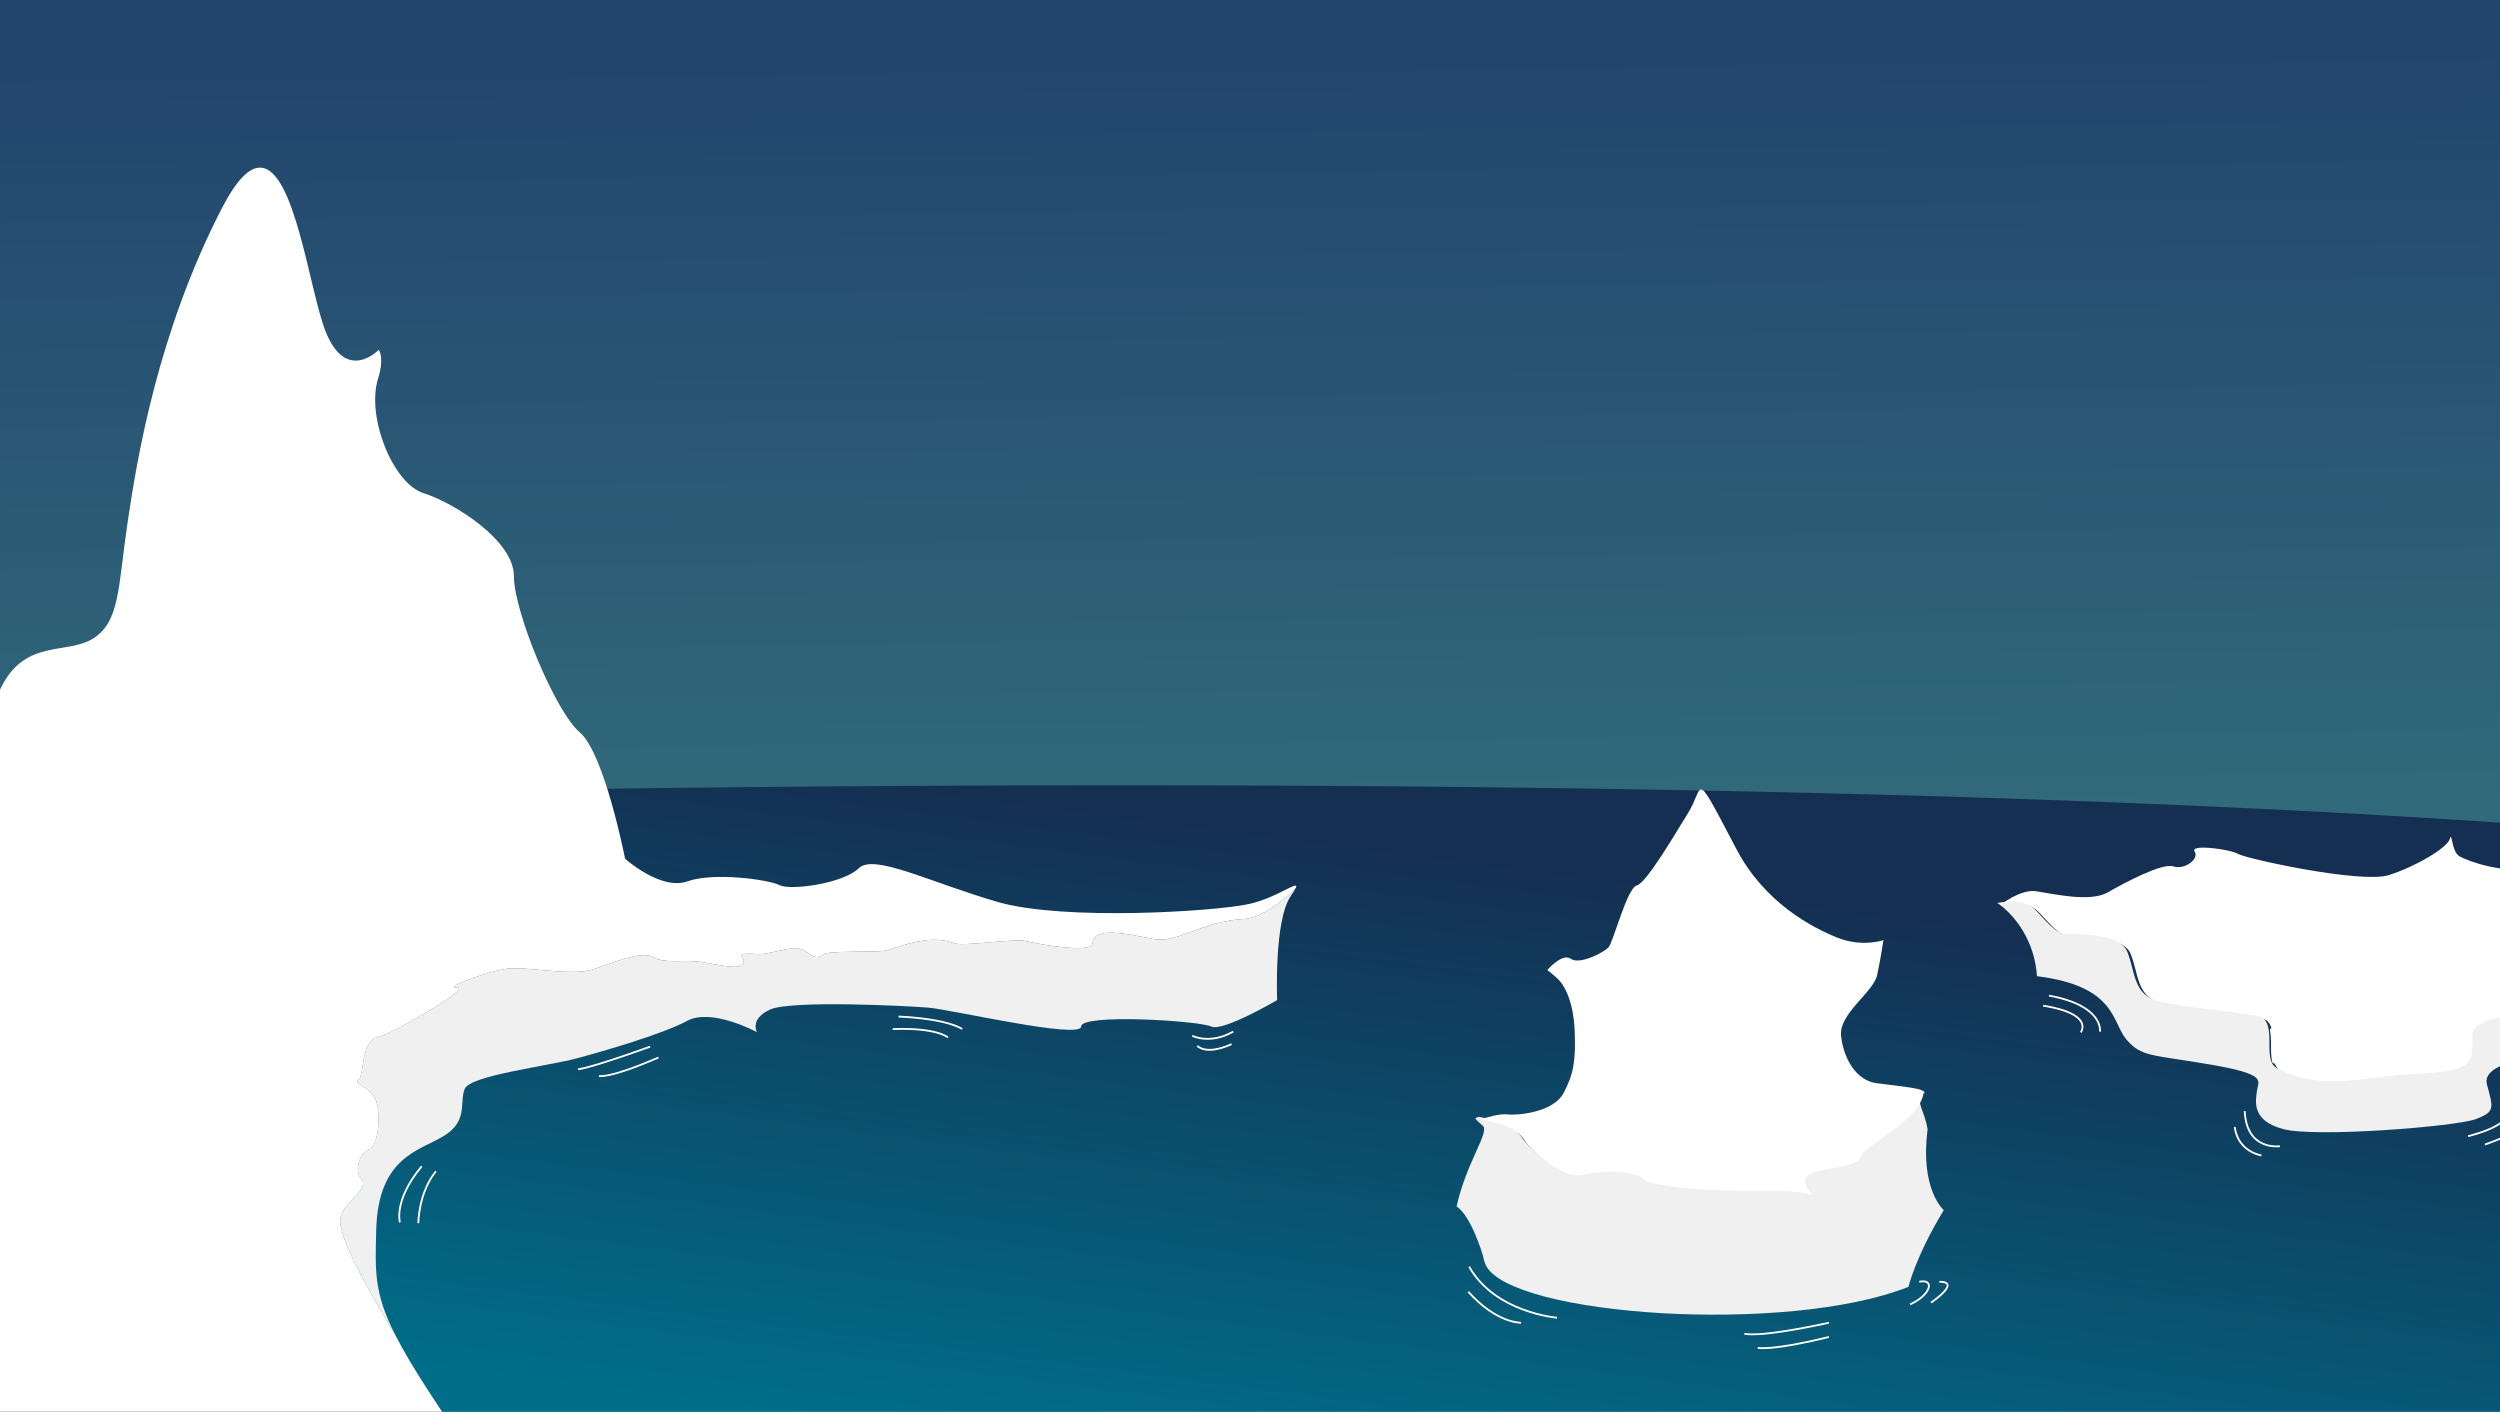 <?xml version="1.0" encoding="UTF-8" standalone="no"?>
<!-- Created with Inkscape (http://www.inkscape.org/) -->

<svg
   width="1360"
   height="768"
   viewBox="0 0 359.833 203.2"
   version="1.1"
   id="svg5"
   inkscape:version="1.1.1 (3bf5ae0d25, 2021-09-20)"
   sodipodi:docname="Background_menu.svg"
   xmlns:inkscape="http://www.inkscape.org/namespaces/inkscape"
   xmlns:sodipodi="http://sodipodi.sourceforge.net/DTD/sodipodi-0.dtd"
   xmlns:xlink="http://www.w3.org/1999/xlink"
   xmlns="http://www.w3.org/2000/svg"
   xmlns:svg="http://www.w3.org/2000/svg">
  <sodipodi:namedview
     id="namedview7"
     pagecolor="#ffffff"
     bordercolor="#111111"
     borderopacity="1"
     inkscape:pageshadow="0"
     inkscape:pageopacity="0"
     inkscape:pagecheckerboard="1"
     inkscape:document-units="mm"
     showgrid="false"
     units="px"
     inkscape:zoom="0.58781078"
     inkscape:cx="823.39422"
     inkscape:cy="432.96245"
     inkscape:window-width="1298"
     inkscape:window-height="745"
     inkscape:window-x="54"
     inkscape:window-y="-8"
     inkscape:window-maximized="1"
     inkscape:current-layer="layer5"
     inkscape:snap-global="false" />
  <defs
     id="defs2">
    <linearGradient
       inkscape:collect="always"
       id="linearGradient1723">
      <stop
         style="stop-color:#142f52;stop-opacity:1"
         offset="0"
         id="stop1719" />
      <stop
         style="stop-color:#006e89;stop-opacity:1"
         offset="1"
         id="stop1721" />
    </linearGradient>
    <linearGradient
       inkscape:collect="always"
       id="linearGradient910">
      <stop
         style="stop-color:#22456e;stop-opacity:1"
         offset="0"
         id="stop906" />
      <stop
         style="stop-color:#56c69a;stop-opacity:1"
         offset="1"
         id="stop908" />
    </linearGradient>
    <linearGradient
       inkscape:collect="always"
       xlink:href="#linearGradient910"
       id="linearGradient912"
       x1="174.128"
       y1="8.817"
       x2="177.655"
       y2="386.167"
       gradientUnits="userSpaceOnUse" />
    <linearGradient
       inkscape:collect="always"
       xlink:href="#linearGradient1723"
       id="linearGradient1725"
       x1="183.385"
       y1="119.906"
       x2="171.483"
       y2="211.158"
       gradientUnits="userSpaceOnUse" />
    <filter
       inkscape:collect="always"
       style="color-interpolation-filters:sRGB"
       id="filter24851"
       x="-0.091"
       y="-0.15"
       width="1.174"
       height="1.309">
      <feGaussianBlur
         inkscape:collect="always"
         stdDeviation="0.432"
         id="feGaussianBlur24853" />
    </filter>
    <filter
       inkscape:collect="always"
       style="color-interpolation-filters:sRGB"
       id="filter24855"
       x="-0.15"
       y="-0.253"
       width="1.287"
       height="1.515">
      <feGaussianBlur
         inkscape:collect="always"
         stdDeviation="0.432"
         id="feGaussianBlur24857" />
    </filter>
    <filter
       inkscape:collect="always"
       style="color-interpolation-filters:sRGB"
       id="filter24859"
       x="-0.402"
       y="-0.353"
       width="1.832"
       height="1.703">
      <feGaussianBlur
         inkscape:collect="always"
         stdDeviation="0.432"
         id="feGaussianBlur24861" />
    </filter>
    <filter
       inkscape:collect="always"
       style="color-interpolation-filters:sRGB"
       id="filter24863"
       x="-0.465"
       y="-0.389"
       width="1.954"
       height="1.77">
      <feGaussianBlur
         inkscape:collect="always"
         stdDeviation="0.432"
         id="feGaussianBlur24865" />
    </filter>
    <filter
       inkscape:collect="always"
       style="color-interpolation-filters:sRGB"
       id="filter24867"
       x="-0.09"
       y="-0.697"
       width="1.178"
       height="2.397">
      <feGaussianBlur
         inkscape:collect="always"
         stdDeviation="0.432"
         id="feGaussianBlur24869" />
    </filter>
    <filter
       inkscape:collect="always"
       style="color-interpolation-filters:sRGB"
       id="filter24871"
       x="-0.105"
       y="-0.722"
       width="1.209"
       height="2.447">
      <feGaussianBlur
         inkscape:collect="always"
         stdDeviation="0.432"
         id="feGaussianBlur24873" />
    </filter>
    <filter
       inkscape:collect="always"
       style="color-interpolation-filters:sRGB"
       id="filter24875"
       x="-0.231"
       y="-0.205"
       width="1.44"
       height="1.435">
      <feGaussianBlur
         inkscape:collect="always"
         stdDeviation="0.432"
         id="feGaussianBlur24877" />
    </filter>
    <filter
       inkscape:collect="always"
       style="color-interpolation-filters:sRGB"
       id="filter24879"
       x="-0.303"
       y="-0.258"
       width="1.578"
       height="1.543">
      <feGaussianBlur
         inkscape:collect="always"
         stdDeviation="0.432"
         id="feGaussianBlur24881" />
    </filter>
    <filter
       inkscape:collect="always"
       style="color-interpolation-filters:sRGB"
       id="filter24883"
       x="-0.144"
       y="-0.226"
       width="1.303"
       height="1.43">
      <feGaussianBlur
         inkscape:collect="always"
         stdDeviation="0.432"
         id="feGaussianBlur24885" />
    </filter>
    <filter
       inkscape:collect="always"
       style="color-interpolation-filters:sRGB"
       id="filter24887"
       x="-0.187"
       y="-0.303"
       width="1.392"
       height="1.594">
      <feGaussianBlur
         inkscape:collect="always"
         stdDeviation="0.432"
         id="feGaussianBlur24889" />
    </filter>
    <filter
       inkscape:collect="always"
       style="color-interpolation-filters:sRGB"
       id="filter24891"
       x="-0.185"
       y="-0.304"
       width="1.387"
       height="1.638">
      <feGaussianBlur
         inkscape:collect="always"
         stdDeviation="0.432"
         id="feGaussianBlur24893" />
    </filter>
    <filter
       inkscape:collect="always"
       style="color-interpolation-filters:sRGB"
       id="filter24895"
       x="-0.199"
       y="-0.3"
       width="1.414"
       height="1.622">
      <feGaussianBlur
         inkscape:collect="always"
         stdDeviation="0.432"
         id="feGaussianBlur24897" />
    </filter>
    <filter
       inkscape:collect="always"
       style="color-interpolation-filters:sRGB"
       id="filter24899"
       x="-0.186"
       y="-1.102"
       width="1.373"
       height="3.221">
      <feGaussianBlur
         inkscape:collect="always"
         stdDeviation="0.432"
         id="feGaussianBlur24901" />
    </filter>
    <filter
       inkscape:collect="always"
       style="color-interpolation-filters:sRGB"
       id="filter24903"
       x="-0.231"
       y="-1.418"
       width="1.452"
       height="3.849">
      <feGaussianBlur
         inkscape:collect="always"
         stdDeviation="0.432"
         id="feGaussianBlur24905" />
    </filter>
    <filter
       inkscape:collect="always"
       style="color-interpolation-filters:sRGB"
       id="filter24907"
       x="-0.114"
       y="-0.648"
       width="1.237"
       height="2.28">
      <feGaussianBlur
         inkscape:collect="always"
         stdDeviation="0.432"
         id="feGaussianBlur24909" />
    </filter>
    <filter
       inkscape:collect="always"
       style="color-interpolation-filters:sRGB"
       id="filter24911"
       x="-0.131"
       y="-0.95"
       width="1.273"
       height="2.872">
      <feGaussianBlur
         inkscape:collect="always"
         stdDeviation="0.432"
         id="feGaussianBlur24913" />
    </filter>
    <filter
       inkscape:collect="always"
       style="color-interpolation-filters:sRGB"
       id="filter24915"
       x="-0.1"
       y="-0.358"
       width="1.205"
       height="1.717">
      <feGaussianBlur
         inkscape:collect="always"
         stdDeviation="0.432"
         id="feGaussianBlur24917" />
    </filter>
    <filter
       inkscape:collect="always"
       style="color-interpolation-filters:sRGB"
       id="filter24919"
       x="-0.127"
       y="-0.433"
       width="1.254"
       height="1.871">
      <feGaussianBlur
         inkscape:collect="always"
         stdDeviation="0.432"
         id="feGaussianBlur24921" />
    </filter>
    <filter
       inkscape:collect="always"
       style="color-interpolation-filters:sRGB"
       id="filter24923"
       x="-0.362"
       y="-0.139"
       width="1.715"
       height="1.273">
      <feGaussianBlur
         inkscape:collect="always"
         stdDeviation="0.432"
         id="feGaussianBlur24925" />
    </filter>
    <filter
       inkscape:collect="always"
       style="color-interpolation-filters:sRGB"
       id="filter24927"
       x="-0.463"
       y="-0.15"
       width="1.914"
       height="1.289">
      <feGaussianBlur
         inkscape:collect="always"
         stdDeviation="0.432"
         id="feGaussianBlur24929" />
    </filter>
  </defs>
  <g
     inkscape:label="background"
     inkscape:groupmode="layer"
     id="layer1"
     sodipodi:insensitive="true">
    <rect
       style="fill:url(#linearGradient912);fill-opacity:1;fill-rule:evenodd;stroke-width:0.13;stroke-linecap:round"
       id="rect874"
       width="366.33"
       height="206.309"
       x="-3.527"
       y="-1.763" />
  </g>
  <g
     inkscape:groupmode="layer"
     id="layer2"
     inkscape:label="agua"
     sodipodi:insensitive="true">
    <path
       id="rect1687"
       style="fill:url(#linearGradient1725);fill-rule:evenodd;stroke-width:0.13;stroke-linecap:round"
       d="m -11.021,115.498 c 145.096,-3.898 288.462,-3.627 385.286,3.967 v 92.134 H -11.902 Z"
       sodipodi:nodetypes="ccccc" />
  </g>
  <g
     inkscape:groupmode="layer"
     id="layer5"
     inkscape:label="fx agua">
    <path
       style="fill:none;stroke:#ffffff;stroke-width:0.265px;stroke-linecap:butt;stroke-linejoin:miter;stroke-opacity:1;filter:url(#filter24851)"
       d="m 211.461,182.319 c 3.733,6.623 12.644,7.346 12.644,7.346"
       id="path24677" />
    <path
       style="fill:none;stroke:#ffffff;stroke-width:0.265px;stroke-linecap:butt;stroke-linejoin:miter;stroke-opacity:1;filter:url(#filter24855)"
       d="m 211.34,185.931 c 4.094,4.576 7.587,4.456 7.587,4.456"
       id="path24679" />
    <path
       style="fill:none;stroke:#ffffff;stroke-width:0.265px;stroke-linecap:butt;stroke-linejoin:miter;stroke-opacity:1;filter:url(#filter24859)"
       d="m 276.248,184.486 c 2.288,-0.482 1.686,1.927 -1.325,3.251"
       id="path24681" />
    <path
       style="fill:none;stroke:#ffffff;stroke-width:0.265px;stroke-linecap:butt;stroke-linejoin:miter;stroke-opacity:1;filter:url(#filter24863)"
       d="m 279.138,184.486 c 3.251,0 -1.204,3.011 -1.204,3.011"
       id="path24683" />
    <path
       style="fill:none;stroke:#ffffff;stroke-width:0.265px;stroke-linecap:butt;stroke-linejoin:miter;stroke-opacity:1;filter:url(#filter24867)"
       d="m 263.242,190.387 c -10.597,2.288 -12.163,1.565 -12.163,1.565"
       id="path24685" />
    <path
       style="fill:none;stroke:#ffffff;stroke-width:0.265px;stroke-linecap:butt;stroke-linejoin:miter;stroke-opacity:1;filter:url(#filter24871)"
       d="m 263.242,192.434 c -8.309,2.047 -10.236,1.565 -10.236,1.565"
       id="path24687" />
    <path
       style="fill:none;stroke:#ffffff;stroke-width:0.265px;stroke-linecap:butt;stroke-linejoin:miter;stroke-opacity:1;filter:url(#filter24875)"
       d="m 323.092,159.92 c 0.241,5.78 5.058,5.058 5.058,5.058"
       id="path24689" />
    <path
       style="fill:none;stroke:#ffffff;stroke-width:0.265px;stroke-linecap:butt;stroke-linejoin:miter;stroke-opacity:1;filter:url(#filter24879)"
       d="m 321.647,162.208 c 0.482,3.613 3.853,4.094 3.853,4.094"
       id="path24691" />
    <path
       style="fill:none;stroke:#ffffff;stroke-width:0.265px;stroke-linecap:butt;stroke-linejoin:miter;stroke-opacity:1;filter:url(#filter24883)"
       d="m 294.913,143.302 c 7.948,1.445 7.346,5.178 7.346,5.178"
       id="path24693" />
    <path
       style="fill:none;stroke:#ffffff;stroke-width:0.265px;stroke-linecap:butt;stroke-linejoin:miter;stroke-opacity:1;filter:url(#filter24887)"
       d="m 294.07,144.747 c 7.466,1.204 5.419,3.853 5.419,3.853"
       id="path24695" />
    <path
       style="fill:none;stroke:#ffffff;stroke-width:0.265px;stroke-linecap:butt;stroke-linejoin:miter;stroke-opacity:1;filter:url(#filter24891)"
       d="m 355.245,163.533 c 6.142,-1.565 5.78,-3.492 5.78,-3.492"
       id="path24697" />
    <path
       style="fill:none;stroke:#ffffff;stroke-width:0.265px;stroke-linecap:butt;stroke-linejoin:miter;stroke-opacity:1;filter:url(#filter24895)"
       d="m 357.653,164.737 c 6.021,-2.047 5.419,-3.613 5.419,-3.613"
       id="path24699" />
    <path
       style="fill:none;stroke:#ffffff;stroke-width:0.265px;stroke-linecap:butt;stroke-linejoin:miter;stroke-opacity:1;filter:url(#filter24899)"
       d="m 177.502,148.48 c -3.372,1.927 -5.901,0.602 -5.901,0.602"
       id="path24701" />
    <path
       style="fill:none;stroke:#ffffff;stroke-width:0.265px;stroke-linecap:butt;stroke-linejoin:miter;stroke-opacity:1;filter:url(#filter24903)"
       d="m 177.261,150.287 c -3.733,1.686 -4.937,0.241 -4.937,0.241"
       id="path24703" />
    <path
       style="fill:none;stroke:#ffffff;stroke-width:0.265px;stroke-linecap:butt;stroke-linejoin:miter;stroke-opacity:1;filter:url(#filter24907)"
       d="m 129.333,146.313 c 7.346,0.361 9.152,1.806 9.152,1.806"
       id="path24705" />
    <path
       style="fill:none;stroke:#ffffff;stroke-width:0.265px;stroke-linecap:butt;stroke-linejoin:miter;stroke-opacity:1;filter:url(#filter24911)"
       d="m 128.49,148.119 c 6.382,-0.241 7.948,1.204 7.948,1.204"
       id="path24707" />
    <path
       style="fill:none;stroke:#ffffff;stroke-width:0.265px;stroke-linecap:butt;stroke-linejoin:miter;stroke-opacity:1;filter:url(#filter24915)"
       d="m 93.568,150.648 c -9.032,3.251 -10.356,3.251 -10.356,3.251"
       id="path24709" />
    <path
       style="fill:none;stroke:#ffffff;stroke-width:0.265px;stroke-linecap:butt;stroke-linejoin:miter;stroke-opacity:1;filter:url(#filter24919)"
       d="m 94.772,152.213 c -7.225,3.131 -8.55,2.649 -8.55,2.649"
       id="path24711" />
    <path
       style="fill:none;stroke:#ffffff;stroke-width:0.265px;stroke-linecap:butt;stroke-linejoin:miter;stroke-opacity:1;filter:url(#filter24923)"
       d="m 60.693,167.868 c -4.094,4.937 -3.131,8.068 -3.131,8.068"
       id="path24713" />
    <path
       style="fill:none;stroke:#ffffff;stroke-width:0.265px;stroke-linecap:butt;stroke-linejoin:miter;stroke-opacity:1;filter:url(#filter24927)"
       d="m 62.74,168.591 c -2.529,3.131 -2.529,7.466 -2.529,7.466"
       id="path24715" />
  </g>
  <g
     inkscape:groupmode="layer"
     id="layer3"
     inkscape:label="iceberg"
     sodipodi:insensitive="true">
    <path
       id="path3184"
       style="fill:#f0f0f0;fill-opacity:1;stroke:none;stroke-width:0.265px;stroke-linecap:butt;stroke-linejoin:miter;stroke-opacity:1"
       d="m 186.519,127.766 c -0.042,0.048 -0.059,0.078 -0.108,0.131 -0.182,0.196 -0.409,0.423 -0.671,0.668 -0.262,0.245 -0.56,0.507 -0.885,0.775 -0.325,0.268 -0.676,0.542 -1.045,0.809 -0.369,0.267 -0.756,0.528 -1.15,0.77 -0.197,0.121 -0.397,0.237 -0.597,0.347 -0.2,0.11 -0.402,0.214 -0.603,0.31 -0.201,0.096 -0.402,0.185 -0.602,0.264 -0.199,0.079 -0.397,0.149 -0.593,0.208 -0.196,0.059 -0.389,0.107 -0.578,0.143 -0.189,0.036 -0.375,0.059 -0.556,0.069 -0.385,0.021 -0.759,0.053 -1.124,0.095 -0.365,0.042 -0.719,0.093 -1.065,0.152 -0.345,0.059 -0.681,0.126 -1.008,0.2 -0.327,0.073 -0.646,0.153 -0.957,0.238 -0.621,0.169 -1.211,0.357 -1.775,0.55 -0.564,0.193 -1.101,0.392 -1.617,0.583 -0.517,0.191 -1.013,0.374 -1.494,0.536 -0.241,0.081 -0.477,0.157 -0.711,0.226 -0.234,0.069 -0.465,0.131 -0.693,0.184 -0.228,0.053 -0.454,0.098 -0.678,0.133 -0.224,0.035 -0.447,0.059 -0.669,0.072 -0.222,0.013 -0.442,0.014 -0.662,10e-4 -0.22,-0.013 -0.44,-0.039 -0.66,-0.08 -0.882,-0.165 -1.86,-0.368 -2.833,-0.54 -0.487,-0.086 -0.973,-0.164 -1.445,-0.226 -0.472,-0.062 -0.931,-0.107 -1.363,-0.128 -0.216,-0.01 -0.426,-0.015 -0.627,-0.011 -0.202,0.003 -0.395,0.014 -0.579,0.033 -0.184,0.019 -0.358,0.046 -0.52,0.083 -0.163,0.037 -0.314,0.083 -0.453,0.139 -0.139,0.057 -0.265,0.124 -0.376,0.203 -0.111,0.079 -0.208,0.168 -0.289,0.271 -0.081,0.103 -0.146,0.219 -0.194,0.348 -0.048,0.129 -0.078,0.272 -0.089,0.43 -0.003,0.046 -0.013,0.089 -0.028,0.13 -0.016,0.041 -0.038,0.079 -0.066,0.115 -0.056,0.072 -0.134,0.135 -0.234,0.189 -0.1,0.054 -0.22,0.1 -0.359,0.137 -0.139,0.037 -0.295,0.067 -0.468,0.089 -0.173,0.022 -0.361,0.037 -0.563,0.046 -0.201,0.009 -0.416,0.011 -0.641,0.008 -0.451,-0.007 -0.944,-0.036 -1.46,-0.082 -0.516,-0.046 -1.054,-0.109 -1.595,-0.182 -0.54,-0.073 -1.083,-0.157 -1.608,-0.245 -0.525,-0.088 -1.032,-0.182 -1.5,-0.273 -0.469,-0.092 -0.899,-0.181 -1.271,-0.264 -0.093,-0.021 -0.21,-0.036 -0.346,-0.045 -0.137,-0.01 -0.293,-0.015 -0.468,-0.015 -0.349,-0.001 -0.767,0.015 -1.23,0.041 -0.926,0.054 -2.034,0.151 -3.131,0.245 -0.548,0.047 -1.094,0.093 -1.612,0.132 -0.519,0.039 -1.01,0.072 -1.451,0.091 -0.441,0.019 -0.831,0.026 -1.146,0.013 -0.157,-0.006 -0.296,-0.017 -0.413,-0.033 -0.117,-0.016 -0.212,-0.038 -0.283,-0.066 -0.252,-0.1 -0.506,-0.184 -0.763,-0.253 -0.256,-0.069 -0.514,-0.124 -0.773,-0.165 -0.259,-0.041 -0.518,-0.069 -0.777,-0.085 -0.259,-0.017 -0.518,-0.022 -0.776,-0.017 -0.258,0.005 -0.515,0.02 -0.769,0.043 -0.255,0.023 -0.507,0.054 -0.758,0.092 -0.5,0.076 -0.989,0.178 -1.46,0.294 -0.471,0.116 -0.924,0.245 -1.352,0.374 -0.428,0.129 -0.83,0.259 -1.2,0.377 -0.37,0.117 -0.708,0.222 -1.008,0.301 -0.15,0.04 -0.289,0.073 -0.419,0.098 -0.129,0.025 -0.248,0.042 -0.355,0.05 -0.489,0.034 -1.226,0.05 -2.064,0.062 -0.838,0.012 -1.777,0.021 -2.671,0.038 -0.894,0.018 -1.743,0.045 -2.401,0.095 -0.329,0.025 -0.61,0.056 -0.825,0.093 -0.108,0.019 -0.199,0.04 -0.271,0.063 -0.072,0.023 -0.126,0.048 -0.158,0.075 -0.099,0.083 -0.194,0.153 -0.286,0.21 -0.092,0.057 -0.182,0.102 -0.269,0.135 -0.087,0.034 -0.172,0.057 -0.254,0.07 -0.083,0.013 -0.163,0.017 -0.243,0.013 -0.079,-0.004 -0.158,-0.017 -0.235,-0.036 -0.077,-0.019 -0.153,-0.045 -0.228,-0.076 -0.151,-0.063 -0.301,-0.146 -0.452,-0.241 -0.151,-0.095 -0.305,-0.2 -0.464,-0.304 -0.159,-0.104 -0.324,-0.208 -0.499,-0.3 -0.175,-0.092 -0.359,-0.172 -0.557,-0.229 -0.099,-0.029 -0.201,-0.052 -0.307,-0.068 -0.106,-0.016 -0.216,-0.025 -0.33,-0.025 -0.149,-6e-4 -0.326,0.013 -0.522,0.037 -0.196,0.024 -0.413,0.06 -0.642,0.102 -0.458,0.084 -0.965,0.196 -1.462,0.307 -0.497,0.111 -0.984,0.221 -1.401,0.301 -0.209,0.04 -0.4,0.072 -0.566,0.092 -0.166,0.021 -0.307,0.03 -0.416,0.025 -0.551,-0.028 -0.997,-0.045 -1.356,-0.052 -0.359,-0.007 -0.632,-0.003 -0.836,0.01 -0.204,0.014 -0.34,0.038 -0.425,0.072 -0.043,0.017 -0.073,0.037 -0.092,0.059 -0.02,0.022 -0.03,0.047 -0.032,0.075 -0.003,0.055 0.025,0.121 0.067,0.196 0.042,0.076 0.098,0.162 0.148,0.258 0.051,0.096 0.097,0.203 0.12,0.32 0.011,0.059 0.017,0.12 0.015,0.183 -0.002,0.064 -0.013,0.13 -0.034,0.199 -0.021,0.069 -0.055,0.13 -0.101,0.183 -0.046,0.053 -0.104,0.099 -0.174,0.137 -0.069,0.039 -0.149,0.071 -0.239,0.097 -0.09,0.026 -0.189,0.045 -0.297,0.059 -0.216,0.028 -0.467,0.035 -0.741,0.025 -0.274,-0.01 -0.573,-0.036 -0.886,-0.074 -0.313,-0.038 -0.642,-0.087 -0.975,-0.142 -0.333,-0.055 -0.671,-0.116 -1.004,-0.177 -0.666,-0.122 -1.314,-0.246 -1.865,-0.329 -0.276,-0.041 -0.561,-0.067 -0.854,-0.083 -0.293,-0.015 -0.592,-0.021 -0.894,-0.021 -0.604,-1e-5 -1.221,0.021 -1.82,0.021 -0.3,0 -0.595,-0.005 -0.883,-0.021 -0.287,-0.015 -0.567,-0.041 -0.835,-0.083 -0.268,-0.041 -0.523,-0.098 -0.764,-0.176 -0.12,-0.039 -0.238,-0.083 -0.35,-0.132 -0.112,-0.05 -0.22,-0.105 -0.323,-0.167 -0.103,-0.062 -0.216,-0.113 -0.336,-0.155 -0.121,-0.041 -0.249,-0.073 -0.386,-0.095 -0.136,-0.022 -0.28,-0.036 -0.431,-0.041 -0.151,-0.005 -0.308,-0.002 -0.471,0.008 -0.326,0.021 -0.676,0.07 -1.044,0.143 -0.367,0.072 -0.752,0.167 -1.148,0.278 -0.396,0.11 -0.803,0.236 -1.215,0.37 -0.412,0.134 -0.83,0.278 -1.245,0.422 -0.832,0.289 -1.658,0.585 -2.43,0.833 -0.193,0.062 -0.398,0.115 -0.615,0.159 -0.217,0.044 -0.445,0.08 -0.683,0.108 -0.238,0.028 -0.485,0.049 -0.74,0.064 -0.255,0.014 -0.518,0.022 -0.787,0.025 -0.538,0.005 -1.101,-0.011 -1.674,-0.041 -0.574,-0.03 -1.158,-0.073 -1.74,-0.121 -1.164,-0.096 -2.318,-0.214 -3.353,-0.286 -0.517,-0.036 -1.005,-0.061 -1.45,-0.067 -0.222,-0.003 -0.434,-6.8e-4 -0.633,0.007 -0.199,0.008 -0.385,0.022 -0.558,0.042 -0.344,0.041 -0.749,0.115 -1.19,0.213 -0.44,0.098 -0.917,0.22 -1.404,0.357 -0.487,0.137 -0.986,0.289 -1.471,0.447 -0.485,0.158 -0.957,0.323 -1.391,0.485 -0.434,0.162 -0.83,0.321 -1.164,0.469 -0.334,0.148 -0.605,0.285 -0.789,0.401 -0.092,0.058 -0.162,0.111 -0.208,0.158 -0.046,0.047 -0.067,0.088 -0.059,0.121 0.007,0.034 0.042,0.06 0.108,0.077 0.066,0.018 0.163,0.027 0.294,0.027 0.065,0 0.118,0.006 0.158,0.019 0.04,0.013 0.068,0.032 0.083,0.056 0.016,0.024 0.02,0.054 0.012,0.089 -0.007,0.035 -0.026,0.076 -0.054,0.121 -0.057,0.091 -0.156,0.202 -0.291,0.329 -0.135,0.127 -0.305,0.271 -0.507,0.428 -0.201,0.157 -0.434,0.328 -0.691,0.508 -0.257,0.181 -0.539,0.372 -0.841,0.571 -0.604,0.397 -1.286,0.823 -2.002,1.254 -0.716,0.43 -1.467,0.865 -2.209,1.28 -0.741,0.414 -1.473,0.808 -2.151,1.157 -0.678,0.349 -1.304,0.652 -1.831,0.886 -0.264,0.117 -0.503,0.216 -0.713,0.295 -0.21,0.079 -0.39,0.137 -0.535,0.171 -0.145,0.034 -0.278,0.086 -0.401,0.153 -0.123,0.067 -0.236,0.148 -0.341,0.243 -0.104,0.095 -0.199,0.203 -0.286,0.321 -0.087,0.118 -0.166,0.248 -0.238,0.386 -0.072,0.138 -0.137,0.284 -0.196,0.437 -0.059,0.153 -0.112,0.312 -0.16,0.476 -0.096,0.327 -0.173,0.672 -0.238,1.016 -0.131,0.689 -0.217,1.378 -0.326,1.929 -0.054,0.276 -0.114,0.516 -0.188,0.706 -0.037,0.095 -0.077,0.177 -0.122,0.243 -0.045,0.067 -0.095,0.118 -0.15,0.152 -0.055,0.034 -0.096,0.069 -0.124,0.104 -0.028,0.035 -0.043,0.07 -0.047,0.105 -0.004,0.036 0.004,0.072 0.021,0.11 0.018,0.037 0.045,0.076 0.081,0.115 0.072,0.079 0.179,0.164 0.309,0.256 0.13,0.092 0.283,0.192 0.449,0.302 0.165,0.11 0.343,0.231 0.521,0.364 0.178,0.133 0.357,0.279 0.526,0.441 0.084,0.081 0.166,0.166 0.244,0.255 0.078,0.089 0.152,0.182 0.22,0.28 0.068,0.098 0.132,0.2 0.188,0.307 0.056,0.107 0.105,0.219 0.147,0.336 0.083,0.234 0.152,0.511 0.206,0.818 0.054,0.307 0.094,0.644 0.119,0.997 0.025,0.353 0.035,0.722 0.029,1.095 -0.006,0.372 -0.027,0.748 -0.065,1.113 -0.038,0.365 -0.092,0.72 -0.163,1.051 -0.036,0.166 -0.076,0.325 -0.12,0.477 -0.044,0.152 -0.093,0.296 -0.146,0.431 -0.053,0.135 -0.11,0.261 -0.172,0.376 -0.062,0.115 -0.128,0.219 -0.199,0.311 -0.071,0.091 -0.147,0.17 -0.227,0.235 -0.08,0.065 -0.165,0.115 -0.254,0.15 -0.09,0.034 -0.176,0.076 -0.26,0.126 -0.084,0.049 -0.165,0.105 -0.243,0.167 -0.078,0.062 -0.153,0.13 -0.224,0.204 -0.071,0.074 -0.139,0.153 -0.204,0.236 -0.128,0.167 -0.242,0.352 -0.337,0.549 -0.096,0.197 -0.174,0.405 -0.233,0.619 -0.059,0.214 -0.097,0.432 -0.114,0.65 -0.017,0.217 -0.011,0.434 0.019,0.642 0.015,0.104 0.036,0.206 0.064,0.306 0.028,0.1 0.062,0.196 0.103,0.289 0.041,0.093 0.088,0.183 0.143,0.268 0.055,0.085 0.116,0.166 0.185,0.242 0.069,0.076 0.121,0.155 0.158,0.237 0.037,0.082 0.059,0.167 0.067,0.255 0.009,0.088 0.004,0.178 -0.013,0.271 -0.017,0.093 -0.045,0.188 -0.083,0.285 -0.038,0.097 -0.087,0.195 -0.143,0.296 -0.057,0.1 -0.122,0.202 -0.193,0.304 -0.143,0.205 -0.313,0.414 -0.495,0.624 -0.365,0.42 -0.782,0.844 -1.142,1.245 -0.18,0.201 -0.346,0.396 -0.484,0.582 -0.069,0.093 -0.131,0.184 -0.184,0.272 -0.053,0.088 -0.098,0.174 -0.132,0.257 -0.069,0.165 -0.176,0.321 -0.264,0.534 -0.044,0.107 -0.083,0.228 -0.111,0.372 -0.028,0.144 -0.044,0.312 -0.042,0.511 0.003,0.199 0.024,0.43 0.071,0.702 0.047,0.271 0.12,0.583 0.225,0.944 0.106,0.361 0.244,0.77 0.423,1.237 0.178,0.467 0.397,0.992 0.662,1.582 0.265,0.591 0.577,1.247 0.943,1.979 0.366,0.731 0.787,1.537 1.268,2.427 0.481,0.889 1.023,1.862 1.633,2.926 0.61,1.064 1.289,2.221 2.042,3.477 0.189,0.315 0.426,0.695 0.625,1.023 -3.006,-5.96 -2.857,-8.999 -2.702,-15.027 0.271,-10.58 6.239,-11.394 9.766,-13.564 3.527,-2.17 2.17,-4.883 2.984,-6.782 0.814,-1.899 11.937,-3.255 16.006,-4.34 4.069,-1.085 12.479,-3.527 16.005,-5.426 3.527,-1.899 10.038,1.628 10.038,1.628 0,0 -1.085,-1.899 1.899,-3.256 2.984,-1.356 19.532,-0.543 22.788,-0.271 3.255,0.271 21.974,4.612 21.974,2.713 0,-1.899 17.091,-0.814 18.718,0 1.628,0.814 9.495,-3.798 9.495,-3.798 0,0 -0.475,-11.462 1.967,-14.988 0.405,-0.584 0.63,-0.958 0.725,-1.195 z" />
    <path
       id="path23570"
       style="fill:#ffffff;fill-opacity:1;stroke:none;stroke-width:0.265px;stroke-linecap:butt;stroke-linejoin:miter;stroke-opacity:1"
       d="m 37.411,24.126 c -1.534,0.012 -3.338,1.69 -5.5,5.886 -9.224,17.904 -12.208,36.081 -13.564,45.304 -1.356,9.224 -1.085,14.106 -4.883,16.548 -3.798,2.442 -9.766,2.9e-5 -13.293,7.053 C -3.355,105.971 -4.44,114.38 -4.44,114.38 L -5.254,212.584 l 75.687,0.543 c -7.236,-10.388 -11.304,-16.553 -13.574,-21.053 -0.198,-0.328 -0.436,-0.708 -0.625,-1.023 -0.753,-1.257 -1.432,-2.413 -2.042,-3.477 -0.61,-1.064 -1.152,-2.037 -1.633,-2.926 -0.481,-0.889 -0.902,-1.695 -1.268,-2.427 -0.366,-0.731 -0.678,-1.388 -0.943,-1.979 -0.265,-0.591 -0.484,-1.115 -0.662,-1.582 -0.178,-0.467 -0.317,-0.876 -0.423,-1.237 -0.106,-0.361 -0.178,-0.673 -0.225,-0.944 -0.047,-0.271 -0.069,-0.502 -0.071,-0.702 -0.003,-0.199 0.014,-0.367 0.042,-0.511 0.028,-0.144 0.067,-0.265 0.111,-0.372 0.088,-0.213 0.195,-0.369 0.264,-0.534 0.034,-0.083 0.079,-0.169 0.132,-0.257 0.053,-0.088 0.115,-0.179 0.184,-0.272 0.138,-0.186 0.304,-0.381 0.484,-0.582 0.36,-0.401 0.777,-0.825 1.142,-1.245 0.183,-0.21 0.352,-0.419 0.495,-0.624 0.072,-0.103 0.137,-0.204 0.193,-0.304 0.057,-0.1 0.105,-0.199 0.143,-0.296 0.038,-0.097 0.067,-0.192 0.083,-0.285 0.017,-0.093 0.021,-0.183 0.013,-0.271 -0.009,-0.088 -0.03,-0.173 -0.067,-0.255 -0.037,-0.082 -0.089,-0.161 -0.158,-0.237 -0.069,-0.076 -0.13,-0.157 -0.185,-0.242 -0.055,-0.085 -0.102,-0.175 -0.143,-0.268 -0.041,-0.093 -0.075,-0.19 -0.103,-0.289 -0.028,-0.1 -0.049,-0.202 -0.064,-0.306 -0.03,-0.208 -0.036,-0.425 -0.019,-0.642 0.017,-0.217 0.055,-0.436 0.114,-0.65 0.059,-0.214 0.137,-0.422 0.233,-0.619 0.096,-0.197 0.209,-0.382 0.337,-0.549 0.064,-0.084 0.132,-0.162 0.204,-0.236 0.071,-0.074 0.146,-0.142 0.224,-0.204 0.078,-0.062 0.159,-0.118 0.243,-0.167 0.084,-0.049 0.171,-0.091 0.26,-0.126 0.09,-0.034 0.174,-0.085 0.254,-0.15 0.08,-0.065 0.156,-0.143 0.227,-0.235 0.071,-0.091 0.137,-0.196 0.199,-0.311 0.062,-0.115 0.119,-0.241 0.172,-0.376 0.053,-0.135 0.102,-0.279 0.146,-0.431 0.044,-0.152 0.084,-0.312 0.12,-0.477 0.071,-0.331 0.125,-0.686 0.163,-1.051 0.038,-0.365 0.059,-0.741 0.065,-1.113 0.006,-0.372 -0.004,-0.742 -0.029,-1.095 -0.025,-0.353 -0.065,-0.69 -0.119,-0.997 -0.054,-0.307 -0.124,-0.584 -0.206,-0.818 -0.041,-0.117 -0.09,-0.229 -0.147,-0.336 -0.056,-0.107 -0.12,-0.209 -0.188,-0.307 -0.068,-0.098 -0.142,-0.191 -0.22,-0.28 -0.078,-0.089 -0.16,-0.174 -0.244,-0.255 -0.169,-0.162 -0.348,-0.308 -0.526,-0.441 -0.178,-0.133 -0.356,-0.254 -0.521,-0.364 -0.165,-0.11 -0.319,-0.21 -0.449,-0.302 -0.13,-0.092 -0.237,-0.177 -0.309,-0.256 -0.036,-0.04 -0.064,-0.078 -0.081,-0.115 -0.018,-0.037 -0.025,-0.074 -0.021,-0.11 0.004,-0.036 0.019,-0.071 0.047,-0.105 0.028,-0.035 0.069,-0.069 0.124,-0.104 0.055,-0.034 0.105,-0.086 0.15,-0.152 0.045,-0.067 0.085,-0.149 0.122,-0.243 0.074,-0.189 0.134,-0.43 0.188,-0.706 0.108,-0.551 0.195,-1.24 0.326,-1.929 0.065,-0.344 0.142,-0.689 0.238,-1.016 0.048,-0.164 0.101,-0.323 0.16,-0.476 0.059,-0.153 0.124,-0.299 0.196,-0.437 0.072,-0.138 0.151,-0.267 0.238,-0.386 0.087,-0.118 0.182,-0.226 0.286,-0.321 0.104,-0.095 0.217,-0.176 0.341,-0.243 0.123,-0.067 0.256,-0.119 0.401,-0.153 0.145,-0.034 0.325,-0.092 0.535,-0.171 0.21,-0.079 0.449,-0.178 0.713,-0.295 0.528,-0.234 1.153,-0.537 1.831,-0.886 0.678,-0.349 1.41,-0.743 2.151,-1.157 0.741,-0.414 1.492,-0.849 2.209,-1.28 0.716,-0.43 1.398,-0.857 2.002,-1.254 0.302,-0.199 0.584,-0.39 0.841,-0.571 0.257,-0.181 0.489,-0.351 0.691,-0.508 0.201,-0.157 0.372,-0.301 0.507,-0.428 0.135,-0.127 0.234,-0.238 0.291,-0.329 0.029,-0.045 0.047,-0.086 0.054,-0.121 0.007,-0.035 0.003,-0.065 -0.012,-0.089 -0.016,-0.024 -0.043,-0.043 -0.083,-0.056 -0.04,-0.013 -0.092,-0.019 -0.158,-0.019 -0.131,0 -0.228,-0.01 -0.294,-0.027 -0.066,-0.018 -0.101,-0.044 -0.108,-0.077 -0.007,-0.034 0.014,-0.074 0.059,-0.121 0.046,-0.047 0.116,-0.1 0.208,-0.158 0.184,-0.116 0.455,-0.253 0.789,-0.401 0.334,-0.148 0.73,-0.307 1.164,-0.469 0.434,-0.162 0.906,-0.327 1.391,-0.485 0.485,-0.158 0.983,-0.31 1.471,-0.447 0.487,-0.137 0.964,-0.259 1.404,-0.357 0.44,-0.098 0.845,-0.172 1.19,-0.213 0.172,-0.021 0.359,-0.035 0.558,-0.042 0.199,-0.008 0.41,-0.01 0.633,-0.007 0.444,0.006 0.932,0.03 1.45,0.067 1.035,0.072 2.189,0.19 3.353,0.286 0.582,0.048 1.167,0.091 1.74,0.121 0.574,0.03 1.136,0.046 1.674,0.041 0.269,-0.003 0.532,-0.01 0.787,-0.025 0.255,-0.014 0.502,-0.035 0.74,-0.064 0.238,-0.028 0.466,-0.064 0.683,-0.108 0.217,-0.044 0.423,-0.097 0.615,-0.159 0.771,-0.248 1.598,-0.544 2.43,-0.833 0.416,-0.145 0.833,-0.288 1.245,-0.422 0.412,-0.134 0.819,-0.26 1.215,-0.37 0.396,-0.11 0.781,-0.205 1.148,-0.278 0.367,-0.072 0.718,-0.122 1.044,-0.143 0.163,-0.01 0.32,-0.013 0.471,-0.008 0.151,0.005 0.295,0.018 0.431,0.041 0.136,0.022 0.265,0.054 0.386,0.095 0.121,0.041 0.233,0.092 0.336,0.155 0.103,0.062 0.211,0.118 0.323,0.167 0.112,0.05 0.229,0.094 0.35,0.132 0.241,0.077 0.497,0.134 0.764,0.176 0.268,0.041 0.547,0.067 0.835,0.083 0.287,0.015 0.583,0.021 0.883,0.021 0.599,0 1.216,-0.021 1.82,-0.021 0.302,0 0.601,0.005 0.894,0.021 0.293,0.015 0.578,0.041 0.854,0.083 0.551,0.083 1.199,0.206 1.865,0.329 0.333,0.061 0.671,0.122 1.004,0.177 0.333,0.055 0.661,0.104 0.975,0.142 0.313,0.038 0.612,0.064 0.886,0.074 0.274,0.01 0.525,0.004 0.741,-0.025 0.108,-0.014 0.207,-0.034 0.297,-0.059 0.09,-0.026 0.17,-0.058 0.239,-0.097 0.069,-0.039 0.127,-0.084 0.174,-0.137 0.046,-0.053 0.08,-0.114 0.101,-0.183 0.021,-0.069 0.031,-0.135 0.034,-0.199 0.002,-0.064 -0.003,-0.125 -0.015,-0.183 -0.023,-0.117 -0.069,-0.223 -0.12,-0.32 -0.051,-0.096 -0.106,-0.183 -0.148,-0.258 -0.042,-0.076 -0.071,-0.141 -0.067,-0.196 0.002,-0.028 0.012,-0.052 0.032,-0.075 0.02,-0.022 0.05,-0.042 0.092,-0.059 0.086,-0.034 0.221,-0.059 0.425,-0.072 0.204,-0.014 0.477,-0.017 0.836,-0.01 0.359,0.007 0.805,0.024 1.356,0.052 0.109,0.005 0.25,-0.004 0.416,-0.025 0.166,-0.021 0.357,-0.053 0.566,-0.092 0.417,-0.079 0.904,-0.19 1.401,-0.301 0.497,-0.111 1.004,-0.223 1.462,-0.307 0.229,-0.042 0.445,-0.077 0.642,-0.102 0.196,-0.024 0.373,-0.038 0.522,-0.037 0.114,4.4e-4 0.224,0.009 0.33,0.025 0.106,0.016 0.209,0.039 0.307,0.068 0.198,0.058 0.382,0.138 0.557,0.229 0.175,0.092 0.339,0.195 0.499,0.3 0.159,0.104 0.313,0.209 0.464,0.304 0.151,0.095 0.301,0.178 0.452,0.241 0.076,0.031 0.151,0.057 0.228,0.076 0.077,0.019 0.155,0.031 0.235,0.036 0.079,0.004 0.16,5.1e-4 0.243,-0.013 0.083,-0.013 0.167,-0.036 0.254,-0.07 0.087,-0.034 0.176,-0.078 0.269,-0.135 0.092,-0.057 0.187,-0.127 0.286,-0.21 0.032,-0.027 0.086,-0.052 0.158,-0.075 0.072,-0.023 0.163,-0.044 0.271,-0.063 0.215,-0.038 0.496,-0.069 0.825,-0.093 0.658,-0.05 1.507,-0.077 2.401,-0.095 0.894,-0.018 1.833,-0.026 2.671,-0.038 0.838,-0.012 1.574,-0.029 2.064,-0.062 0.107,-0.007 0.226,-0.025 0.355,-0.05 0.129,-0.025 0.269,-0.058 0.419,-0.098 0.299,-0.079 0.637,-0.184 1.008,-0.301 0.37,-0.117 0.773,-0.247 1.2,-0.377 0.428,-0.129 0.881,-0.259 1.352,-0.374 0.471,-0.116 0.96,-0.218 1.46,-0.294 0.25,-0.038 0.503,-0.069 0.758,-0.092 0.255,-0.023 0.512,-0.038 0.769,-0.043 0.258,-0.005 0.517,5.4e-4 0.776,0.017 0.259,0.017 0.519,0.044 0.777,0.085 0.259,0.041 0.516,0.096 0.773,0.165 0.256,0.069 0.511,0.153 0.763,0.253 0.07,0.028 0.166,0.05 0.283,0.066 0.117,0.016 0.256,0.027 0.413,0.033 0.315,0.012 0.705,0.006 1.146,-0.013 0.441,-0.019 0.932,-0.052 1.451,-0.091 0.518,-0.039 1.064,-0.085 1.612,-0.132 1.096,-0.094 2.204,-0.192 3.131,-0.245 0.463,-0.027 0.881,-0.043 1.23,-0.041 0.174,6.3e-4 0.331,0.006 0.468,0.015 0.137,0.01 0.253,0.025 0.346,0.045 0.372,0.083 0.802,0.172 1.271,0.264 0.469,0.092 0.975,0.185 1.5,0.273 0.525,0.088 1.067,0.172 1.608,0.245 0.54,0.073 1.079,0.136 1.595,0.182 0.516,0.046 1.009,0.075 1.46,0.082 0.225,0.003 0.44,9.4e-4 0.641,-0.008 0.201,-0.009 0.39,-0.024 0.563,-0.046 0.173,-0.022 0.329,-0.051 0.468,-0.089 0.139,-0.037 0.259,-0.083 0.359,-0.137 0.1,-0.054 0.178,-0.117 0.234,-0.189 0.028,-0.036 0.05,-0.074 0.066,-0.115 0.016,-0.041 0.025,-0.084 0.028,-0.13 0.011,-0.158 0.041,-0.301 0.089,-0.43 0.048,-0.129 0.113,-0.245 0.194,-0.348 0.081,-0.103 0.178,-0.193 0.289,-0.271 0.111,-0.079 0.238,-0.146 0.376,-0.203 0.139,-0.057 0.29,-0.102 0.453,-0.139 0.163,-0.037 0.337,-0.064 0.52,-0.083 0.184,-0.019 0.377,-0.029 0.579,-0.033 0.202,-0.003 0.411,0.001 0.627,0.011 0.432,0.021 0.891,0.066 1.363,0.128 0.472,0.062 0.958,0.14 1.445,0.226 0.974,0.172 1.952,0.375 2.833,0.54 0.22,0.041 0.44,0.067 0.66,0.08 0.22,0.013 0.441,0.012 0.662,-0.001 0.222,-0.013 0.444,-0.037 0.669,-0.072 0.224,-0.035 0.45,-0.079 0.678,-0.133 0.228,-0.053 0.459,-0.116 0.693,-0.184 0.234,-0.069 0.471,-0.145 0.711,-0.226 0.481,-0.162 0.977,-0.345 1.494,-0.536 0.517,-0.191 1.054,-0.39 1.617,-0.583 0.564,-0.193 1.153,-0.381 1.775,-0.55 0.311,-0.085 0.63,-0.164 0.957,-0.238 0.327,-0.073 0.663,-0.141 1.008,-0.2 0.345,-0.059 0.7,-0.111 1.065,-0.152 0.365,-0.042 0.739,-0.074 1.124,-0.095 0.181,-0.01 0.367,-0.033 0.556,-0.069 0.189,-0.036 0.383,-0.084 0.578,-0.143 0.196,-0.059 0.393,-0.129 0.593,-0.208 0.199,-0.079 0.4,-0.168 0.602,-0.264 0.201,-0.096 0.402,-0.2 0.603,-0.31 0.2,-0.11 0.4,-0.226 0.597,-0.347 0.395,-0.242 0.781,-0.503 1.15,-0.77 0.369,-0.267 0.721,-0.541 1.045,-0.809 0.325,-0.268 0.623,-0.531 0.885,-0.775 0.262,-0.245 0.49,-0.471 0.671,-0.668 0.049,-0.053 0.066,-0.083 0.108,-0.131 0.477,-1.194 -2.686,1.443 -6.76,2.348 -4.883,1.085 -26.586,2.442 -36.08,-0.271 -9.495,-2.713 -17.904,-7.053 -20.075,-4.883 -2.17,2.17 -9.766,3.256 -11.394,2.442 -1.628,-0.814 -9.495,-1.899 -13.293,-0.543 -3.798,1.356 -8.952,-3.256 -8.952,-3.256 0,0 -2.984,-15.192 -6.511,-18.176 -3.527,-2.984 -9.495,-17.362 -9.495,-22.516 0,-5.154 -8.681,-10.58 -13.021,-11.937 -4.34,-1.356 -8.287,-10.968 -6.511,-16.548 0.836,-2.626 0.249,-3.914 0.068,-4.07 0,0 -4.68,4.883 -7.664,-2.712 C 44.547,41.831 42.421,24.088 37.411,24.127 Z" />
    <path
       id="path5993"
       style="fill:#f0f0f0;fill-opacity:1;stroke:none;stroke-width:0.265px;stroke-linecap:butt;stroke-linejoin:miter;stroke-opacity:1"
       d="M 276.543,157.065 276.442,156.934 c -0.017,0.127 -0.042,0.254 -0.074,0.38 -0.032,0.126 -0.071,0.252 -0.116,0.378 -0.046,0.125 -0.098,0.25 -0.156,0.375 -0.058,0.124 -0.123,0.248 -0.193,0.371 -0.07,0.123 -0.146,0.245 -0.227,0.367 -0.081,0.122 -0.167,0.243 -0.257,0.363 -0.091,0.12 -0.186,0.24 -0.286,0.359 -0.1,0.119 -0.203,0.237 -0.311,0.354 -0.107,0.117 -0.218,0.233 -0.333,0.349 -0.114,0.115 -0.232,0.23 -0.352,0.344 -0.12,0.114 -0.243,0.226 -0.368,0.338 -0.125,0.112 -0.253,0.222 -0.382,0.332 -0.259,0.219 -0.524,0.435 -0.793,0.645 -0.269,0.211 -0.541,0.416 -0.813,0.618 -0.272,0.201 -0.542,0.397 -0.809,0.588 -0.266,0.191 -0.528,0.376 -0.782,0.556 -0.254,0.18 -0.499,0.354 -0.732,0.522 -0.233,0.168 -0.453,0.33 -0.658,0.485 -0.205,0.155 -0.393,0.304 -0.561,0.445 -0.084,0.071 -0.163,0.14 -0.237,0.207 -0.074,0.067 -0.142,0.133 -0.205,0.196 -0.062,0.064 -0.119,0.126 -0.168,0.186 -0.05,0.06 -0.093,0.118 -0.13,0.174 -0.036,0.056 -0.066,0.11 -0.088,0.162 -0.022,0.052 -0.037,0.103 -0.044,0.151 -0.007,0.048 -0.02,0.095 -0.039,0.14 -0.019,0.045 -0.044,0.09 -0.074,0.133 -0.03,0.043 -0.066,0.085 -0.107,0.125 -0.041,0.041 -0.087,0.08 -0.138,0.118 -0.051,0.038 -0.107,0.075 -0.167,0.111 -0.06,0.036 -0.124,0.071 -0.193,0.105 -0.068,0.034 -0.141,0.067 -0.217,0.099 -0.076,0.032 -0.156,0.064 -0.239,0.094 -0.166,0.061 -0.345,0.119 -0.534,0.174 -0.189,0.055 -0.389,0.108 -0.595,0.158 -0.207,0.051 -0.421,0.099 -0.639,0.146 -0.218,0.047 -0.441,0.093 -0.665,0.137 -0.447,0.089 -0.9,0.176 -1.334,0.263 -0.217,0.044 -0.429,0.087 -0.634,0.132 -0.205,0.045 -0.402,0.091 -0.589,0.138 -0.187,0.047 -0.363,0.096 -0.526,0.147 -0.081,0.025 -0.159,0.051 -0.234,0.078 -0.074,0.027 -0.144,0.054 -0.211,0.082 -0.066,0.028 -0.129,0.056 -0.187,0.085 -0.058,0.029 -0.111,0.06 -0.16,0.09 -0.048,0.031 -0.092,0.062 -0.13,0.095 -0.038,0.033 -0.071,0.066 -0.099,0.1 -0.028,0.034 -0.052,0.07 -0.075,0.105 -0.022,0.035 -0.043,0.071 -0.06,0.107 -0.018,0.036 -0.033,0.073 -0.046,0.11 -0.013,0.037 -0.025,0.074 -0.034,0.112 -0.009,0.038 -0.016,0.076 -0.021,0.114 -0.005,0.038 -0.008,0.076 -0.01,0.115 -0.003,0.077 -0.034,0.172 -0.024,0.25 0.01,0.077 0.009,0.2 0.03,0.277 0.021,0.077 0.111,0.162 0.141,0.237 0.03,0.075 0.037,0.168 0.074,0.24 0.037,0.073 0.068,0.162 0.109,0.231 0.041,0.069 0.093,0.126 0.137,0.19 0.044,0.064 0.221,0.321 0.15,0.337 0.141,0.157 0.328,0.276 0.403,0.331 0.076,0.056 0.041,0.047 -0.26,-0.05 -0.119,-0.035 -0.244,-0.149 -0.433,-0.192 -0.19,-0.043 -0.417,-0.089 -0.685,-0.134 -0.134,-0.022 -0.279,-0.045 -0.434,-0.066 -0.155,-0.021 -0.322,-0.042 -0.499,-0.062 -0.177,-0.02 -0.366,-0.039 -0.566,-0.056 -0.201,-0.017 -0.413,-0.033 -0.638,-0.048 -0.225,-0.014 -0.461,-0.026 -0.711,-0.037 -0.25,-0.01 -0.512,-0.018 -0.788,-0.023 -0.276,-0.005 -0.564,-0.008 -0.867,-0.008 -0.302,4e-4 -0.618,0.004 -0.949,0.011 -0.33,0.007 -0.681,0.011 -1.05,0.014 -0.368,0.002 -0.753,0.003 -1.152,5.2e-4 -0.399,-0.002 -0.812,-0.006 -1.235,-0.013 -0.423,-0.007 -0.856,-0.016 -1.296,-0.027 -0.44,-0.012 -0.886,-0.026 -1.335,-0.042 -0.449,-0.017 -0.902,-0.036 -1.354,-0.058 -0.452,-0.022 -0.904,-0.046 -1.352,-0.073 -0.448,-0.027 -0.893,-0.057 -1.33,-0.09 -0.437,-0.033 -0.867,-0.068 -1.286,-0.106 -0.419,-0.038 -0.827,-0.079 -1.221,-0.124 -0.394,-0.044 -0.773,-0.091 -1.135,-0.142 -0.362,-0.05 -0.706,-0.103 -1.028,-0.16 -0.161,-0.028 -0.317,-0.058 -0.468,-0.087 -0.15,-0.03 -0.295,-0.06 -0.433,-0.091 -0.138,-0.031 -0.27,-0.063 -0.395,-0.096 -0.125,-0.033 -0.244,-0.067 -0.356,-0.101 -0.112,-0.035 -0.217,-0.07 -0.314,-0.106 -0.097,-0.036 -0.187,-0.073 -0.269,-0.111 -0.082,-0.038 -0.155,-0.077 -0.221,-0.116 -0.065,-0.04 -0.122,-0.08 -0.171,-0.121 -0.048,-0.041 -0.099,-0.081 -0.152,-0.12 -0.053,-0.039 -0.109,-0.076 -0.167,-0.112 -0.058,-0.036 -0.119,-0.071 -0.181,-0.105 -0.063,-0.034 -0.127,-0.066 -0.194,-0.098 -0.134,-0.063 -0.276,-0.121 -0.426,-0.174 -0.15,-0.053 -0.307,-0.101 -0.471,-0.145 -0.164,-0.044 -0.334,-0.083 -0.51,-0.118 -0.176,-0.035 -0.358,-0.066 -0.544,-0.092 -0.186,-0.026 -0.378,-0.049 -0.573,-0.067 -0.195,-0.018 -0.393,-0.032 -0.594,-0.042 -0.201,-0.01 -0.405,-0.017 -0.611,-0.02 -0.206,-0.003 -0.414,-0.002 -0.623,0.003 -0.209,0.005 -0.418,0.013 -0.628,0.024 -0.21,0.011 -0.419,0.026 -0.628,0.044 -0.209,0.018 -0.416,0.039 -0.622,0.064 -0.206,0.024 -0.409,0.052 -0.61,0.082 -0.201,0.03 -0.399,0.063 -0.594,0.099 -0.194,0.036 -0.385,0.075 -0.571,0.116 -0.093,0.021 -0.187,0.037 -0.281,0.049 -0.095,0.012 -0.19,0.021 -0.286,0.025 -0.096,0.004 -0.193,0.005 -0.29,0.002 -0.097,-0.003 -0.194,-0.01 -0.292,-0.021 -0.098,-0.01 -0.196,-0.024 -0.295,-0.041 -0.099,-0.017 -0.198,-0.037 -0.297,-0.06 -0.099,-0.023 -0.199,-0.05 -0.298,-0.079 -0.1,-0.029 -0.199,-0.061 -0.299,-0.096 -0.1,-0.035 -0.199,-0.071 -0.299,-0.111 -0.099,-0.04 -0.199,-0.082 -0.298,-0.126 -0.099,-0.044 -0.198,-0.091 -0.296,-0.139 -0.098,-0.048 -0.196,-0.099 -0.294,-0.151 -0.195,-0.104 -0.389,-0.215 -0.579,-0.332 -0.191,-0.117 -0.378,-0.239 -0.562,-0.364 -0.184,-0.126 -0.365,-0.255 -0.541,-0.386 -0.176,-0.131 -0.347,-0.264 -0.513,-0.398 -0.166,-0.133 -0.326,-0.267 -0.481,-0.399 -0.154,-0.132 -0.302,-0.263 -0.443,-0.391 -0.141,-0.128 -0.274,-0.252 -0.399,-0.372 -0.125,-0.12 -0.243,-0.235 -0.351,-0.343 -0.217,-0.217 -0.397,-0.408 -0.535,-0.56 -0.069,-0.076 -0.132,-0.152 -0.193,-0.228 -0.06,-0.076 -0.117,-0.153 -0.173,-0.23 -0.111,-0.154 -0.218,-0.31 -0.333,-0.467 -0.058,-0.078 -0.118,-0.157 -0.182,-0.236 -0.064,-0.079 -0.133,-0.157 -0.207,-0.236 -0.075,-0.079 -0.155,-0.158 -0.244,-0.237 -0.089,-0.079 -0.186,-0.158 -0.292,-0.237 -0.107,-0.079 -0.223,-0.159 -0.351,-0.238 -0.128,-0.079 -0.268,-0.158 -0.422,-0.237 -0.154,-0.079 -0.321,-0.158 -0.504,-0.237 -0.183,-0.079 -0.381,-0.157 -0.597,-0.236 -0.216,-0.078 -0.45,-0.156 -0.702,-0.234 -0.253,-0.078 -0.524,-0.155 -0.818,-0.233 -0.293,-0.077 -0.607,-0.154 -0.945,-0.23 -0.228,-0.052 -0.483,-0.103 -0.732,-0.155 -0.327,0.114 -0.54,0.197 -0.54,0.197 0,0 0,0.179 1.073,1.073 1.073,0.894 -2.325,5.188 -3.756,11.628 2.147,1.431 3.756,6.976 3.756,6.976 0.154,0.521 0.234,1.062 0.471,1.529 3.677,7.232 43.276,10.024 60.811,3.077 0,0 0.997,-4.318 5.085,-11.046 0,0 -3.467,-2.968 -2.325,-11.628 -0.532,-3.013 -1.588,-3.394 -0.912,-5.489 z"
       sodipodi:nodetypes="ccsssssssssssssssssssssssscscssscscssssssscscssssscsccccssssscscsssssccccccccscsssssssccsssssssssssssscccsccscccscsssssssscssssssssssssssssssssssssccsccscccsc" />
    <path
       id="path19101"
       style="fill:#ffffff;fill-opacity:1;stroke:none;stroke-width:1px;stroke-linecap:butt;stroke-linejoin:miter;stroke-opacity:1"
       d="m 923.971,428.812 c -2.096,-0.072 -2.876,6.089 -7.164,12.857 -5.181,8.178 -22.312,37.863 -27.721,39.215 -5.409,1.352 -12.846,31.1 -15.551,33.805 -2.704,2.704 -15.55,9.466 -20.283,6.086 -4.733,-3.381 -12.846,6.084 -12.846,6.084 0,0 5.409,4.057 7.438,6.762 2.028,2.704 6.759,10.143 7.436,26.369 0.676,16.227 -0.675,23.663 -6.084,33.805 -5.409,10.142 -24.341,12.17 -30.426,11.494 -4.415,-0.491 -10.923,1.5 -14.186,2.635 0.944,0.194 1.906,0.389 2.768,0.584 1.275,0.289 2.462,0.579 3.57,0.871 1.108,0.292 2.135,0.585 3.09,0.879 0.955,0.294 1.838,0.589 2.654,0.885 0.816,0.296 1.566,0.593 2.258,0.891 0.692,0.297 1.325,0.596 1.906,0.895 0.581,0.298 1.111,0.596 1.596,0.895 0.485,0.299 0.925,0.599 1.328,0.898 0.403,0.299 0.77,0.598 1.105,0.896 0.336,0.299 0.64,0.598 0.922,0.896 0.282,0.298 0.54,0.595 0.783,0.893 0.243,0.297 0.47,0.595 0.688,0.891 0.436,0.592 0.837,1.18 1.258,1.764 0.211,0.292 0.426,0.582 0.654,0.871 0.228,0.289 0.468,0.577 0.729,0.863 0.52,0.572 1.203,1.295 2.021,2.115 0.409,0.41 0.852,0.844 1.326,1.297 0.474,0.453 0.978,0.923 1.51,1.406 0.532,0.483 1.091,0.978 1.674,1.479 0.583,0.5 1.189,1.005 1.816,1.51 0.627,0.504 1.275,1.008 1.939,1.504 0.665,0.496 1.347,0.984 2.043,1.459 0.696,0.475 1.405,0.936 2.125,1.377 0.72,0.441 1.452,0.86 2.189,1.254 0.369,0.197 0.739,0.388 1.111,0.57 0.372,0.183 0.745,0.358 1.119,0.525 0.374,0.167 0.749,0.327 1.125,0.477 0.376,0.15 0.753,0.289 1.129,0.42 0.376,0.131 0.753,0.253 1.129,0.363 0.376,0.11 0.752,0.211 1.127,0.299 0.375,0.088 0.75,0.164 1.123,0.229 0.373,0.065 0.745,0.117 1.115,0.156 0.37,0.039 0.739,0.066 1.105,0.078 0.367,0.012 0.733,0.01 1.096,-0.006 0.362,-0.016 0.723,-0.047 1.08,-0.094 0.357,-0.046 0.711,-0.108 1.062,-0.186 0.702,-0.156 1.422,-0.303 2.156,-0.439 0.735,-0.136 1.485,-0.26 2.244,-0.375 0.76,-0.115 1.529,-0.218 2.307,-0.311 0.778,-0.092 1.563,-0.172 2.352,-0.24 0.788,-0.068 1.581,-0.125 2.373,-0.168 0.792,-0.043 1.584,-0.075 2.373,-0.092 0.789,-0.017 1.575,-0.02 2.354,-0.01 0.778,0.01 1.55,0.035 2.311,0.074 0.761,0.039 1.51,0.091 2.246,0.16 0.736,0.069 1.46,0.154 2.164,0.254 0.704,0.1 1.391,0.215 2.057,0.348 0.665,0.132 1.308,0.281 1.928,0.447 0.619,0.166 1.215,0.348 1.781,0.549 0.566,0.201 1.103,0.42 1.609,0.656 0.253,0.118 0.498,0.242 0.734,0.369 0.237,0.128 0.466,0.26 0.686,0.396 0.219,0.137 0.43,0.277 0.631,0.424 0.201,0.146 0.392,0.297 0.574,0.453 0.182,0.156 0.397,0.309 0.645,0.459 0.247,0.15 0.525,0.296 0.834,0.439 0.309,0.143 0.648,0.283 1.016,0.42 0.367,0.137 0.763,0.272 1.186,0.402 0.422,0.131 0.872,0.258 1.346,0.383 0.474,0.125 0.972,0.245 1.494,0.363 0.523,0.118 1.069,0.233 1.637,0.346 0.568,0.112 1.158,0.224 1.768,0.33 1.219,0.213 2.52,0.414 3.887,0.604 1.367,0.19 2.801,0.368 4.289,0.535 1.488,0.167 3.03,0.322 4.613,0.467 1.583,0.145 3.208,0.279 4.859,0.402 1.652,0.124 3.332,0.237 5.025,0.34 1.694,0.103 3.402,0.195 5.111,0.277 1.709,0.083 3.42,0.156 5.119,0.219 1.699,0.063 3.385,0.116 5.047,0.16 1.662,0.044 3.299,0.078 4.896,0.104 1.598,0.025 3.158,0.041 4.666,0.049 1.508,0.008 2.964,0.007 4.355,-0.002 1.391,-0.009 2.718,-0.027 3.967,-0.053 1.249,-0.026 2.443,-0.04 3.586,-0.041 1.143,-0.002 2.234,0.009 3.275,0.029 1.041,0.02 2.033,0.05 2.977,0.088 0.943,0.038 1.837,0.085 2.686,0.139 0.849,0.054 1.652,0.114 2.41,0.18 0.758,0.066 1.47,0.138 2.141,0.213 0.671,0.075 1.3,0.153 1.887,0.234 0.587,0.081 1.133,0.165 1.641,0.25 1.014,0.169 1.873,0.342 2.59,0.506 0.717,0.163 1.292,0.318 1.74,0.451 0.449,0.133 0.771,0.245 0.98,0.324 0.21,0.079 0.307,0.123 0.307,0.123 0,0 -0.104,-0.097 -0.279,-0.275 -0.176,-0.179 -0.423,-0.439 -0.709,-0.764 -0.286,-0.325 -0.612,-0.715 -0.943,-1.154 -0.166,-0.219 -0.333,-0.452 -0.498,-0.693 -0.165,-0.242 -0.326,-0.494 -0.482,-0.754 -0.156,-0.26 -0.306,-0.528 -0.445,-0.803 -0.139,-0.274 -0.267,-0.555 -0.381,-0.84 -0.114,-0.285 -0.212,-0.573 -0.293,-0.863 -0.081,-0.291 -0.143,-0.584 -0.182,-0.877 -0.039,-0.293 -0.056,-0.584 -0.045,-0.875 0.005,-0.145 0.018,-0.29 0.037,-0.434 0.019,-0.144 0.044,-0.287 0.078,-0.43 0.034,-0.142 0.077,-0.284 0.127,-0.424 0.05,-0.14 0.109,-0.279 0.176,-0.416 0.067,-0.137 0.143,-0.272 0.229,-0.406 0.085,-0.134 0.179,-0.266 0.283,-0.396 0.104,-0.13 0.228,-0.256 0.373,-0.379 0.145,-0.123 0.309,-0.243 0.492,-0.359 0.183,-0.117 0.385,-0.231 0.604,-0.342 0.218,-0.111 0.454,-0.217 0.705,-0.322 0.251,-0.105 0.516,-0.208 0.797,-0.309 0.28,-0.1 0.575,-0.199 0.883,-0.295 0.615,-0.192 1.281,-0.378 1.986,-0.557 0.706,-0.179 1.451,-0.352 2.225,-0.521 0.774,-0.17 1.576,-0.335 2.396,-0.5 1.64,-0.33 3.35,-0.656 5.041,-0.994 0.845,-0.169 1.687,-0.342 2.512,-0.52 0.824,-0.178 1.633,-0.362 2.414,-0.553 0.781,-0.191 1.534,-0.389 2.25,-0.598 0.716,-0.209 1.392,-0.427 2.019,-0.658 0.314,-0.115 0.615,-0.234 0.902,-0.355 0.288,-0.122 0.562,-0.246 0.82,-0.375 0.259,-0.129 0.502,-0.262 0.729,-0.398 0.227,-0.136 0.439,-0.276 0.631,-0.42 0.192,-0.144 0.367,-0.292 0.521,-0.445 0.155,-0.153 0.289,-0.311 0.404,-0.473 0.115,-0.162 0.209,-0.33 0.281,-0.502 0.072,-0.172 0.12,-0.347 0.146,-0.529 0.026,-0.182 0.082,-0.373 0.166,-0.57 0.084,-0.197 0.196,-0.401 0.334,-0.613 0.138,-0.212 0.302,-0.432 0.49,-0.658 0.189,-0.227 0.401,-0.461 0.637,-0.701 0.235,-0.241 0.495,-0.488 0.773,-0.742 0.279,-0.254 0.578,-0.516 0.896,-0.783 0.637,-0.535 1.348,-1.097 2.121,-1.684 0.773,-0.586 1.606,-1.198 2.486,-1.832 0.88,-0.634 1.808,-1.293 2.766,-1.973 0.958,-0.679 1.948,-1.38 2.955,-2.102 1.007,-0.721 2.03,-1.462 3.057,-2.223 1.026,-0.76 2.056,-1.538 3.072,-2.334 1.017,-0.796 2.02,-1.611 2.998,-2.439 0.489,-0.414 0.972,-0.832 1.445,-1.254 0.474,-0.422 0.938,-0.848 1.393,-1.277 0.455,-0.429 0.9,-0.863 1.332,-1.299 0.432,-0.436 0.852,-0.876 1.258,-1.318 0.406,-0.443 0.798,-0.889 1.174,-1.338 0.376,-0.449 0.737,-0.901 1.08,-1.355 0.343,-0.455 0.667,-0.913 0.973,-1.373 0.306,-0.46 0.593,-0.922 0.858,-1.387 0.265,-0.465 0.508,-0.933 0.729,-1.402 0.22,-0.47 0.418,-0.942 0.59,-1.416 0.172,-0.474 0.319,-0.95 0.44,-1.428 0.12,-0.478 0.214,-0.956 0.279,-1.438 l 0.381,0.494 c 0.024,-0.074 0.039,-0.14 0.064,-0.215 0.649,-2.66 -10.847,-3.463 -25.691,-5.408 -11.494,-1.352 -18.255,-13.523 -19.607,-25.693 -1.352,-12.17 17.577,-23.663 19.605,-33.129 2.028,-9.466 3.381,-18.932 3.381,-18.932 0,0 -11.493,4.057 -25.016,-1.352 -13.522,-5.409 -39.403,-18.769 -54.766,-48.004 -12.766,-24.293 -16.828,-32.383 -19.203,-32.465 z"
       transform="scale(0.265)" />
    <path
       id="path20643"
       style="fill:#ffffff;fill-opacity:1;stroke:none;stroke-width:1px;stroke-linecap:butt;stroke-linejoin:miter;stroke-opacity:1"
       d="m 1331.1,454.574 c -0.141,0.043 -0.302,0.386 -0.514,1.125 -1.352,4.733 -18.254,14.875 -33.129,19.607 -14.874,4.733 -77.078,-8.79 -81.811,-11.494 -4.733,-2.704 -26.367,-5.41 -23.662,-1.354 2.704,4.057 -5.409,10.142 -11.494,8.113 -6.085,-2.028 -26.369,8.79 -35.834,14.199 -9.466,5.409 -29.75,0.676 -38.539,-0.676 -8.79,-1.352 -19.607,7.438 -19.607,7.438 0.697,-0.106 1.371,-0.199 2.021,-0.281 0.651,-0.082 1.28,-0.154 1.887,-0.213 0.607,-0.059 1.194,-0.105 1.76,-0.141 0.566,-0.036 1.11,-0.061 1.637,-0.074 0.527,-0.013 1.035,-0.015 1.525,-0.006 0.49,0.009 0.965,0.029 1.422,0.061 0.457,0.031 0.895,0.072 1.32,0.125 0.425,0.053 0.836,0.117 1.232,0.191 0.396,0.074 0.779,0.157 1.148,0.252 0.37,0.095 0.727,0.201 1.072,0.316 0.346,0.116 0.68,0.241 1.004,0.377 0.324,0.136 0.638,0.282 0.943,0.438 0.305,0.156 0.6,0.323 0.889,0.498 0.288,0.175 0.569,0.36 0.844,0.555 0.274,0.195 0.542,0.4 0.805,0.613 0.263,0.214 0.52,0.438 0.773,0.67 0.507,0.465 1.063,1.024 1.656,1.648 0.594,0.624 1.226,1.312 1.889,2.033 0.663,0.721 1.355,1.474 2.07,2.23 0.715,0.756 1.453,1.513 2.203,2.242 0.375,0.364 0.752,0.722 1.133,1.068 0.381,0.346 0.764,0.68 1.149,1 0.384,0.32 0.769,0.626 1.154,0.912 0.385,0.286 0.77,0.553 1.154,0.797 0.384,0.244 0.767,0.465 1.148,0.66 0.381,0.195 0.761,0.364 1.137,0.502 0.188,0.069 0.376,0.129 0.562,0.182 0.186,0.053 0.37,0.098 0.555,0.135 0.184,0.036 0.369,0.063 0.551,0.082 0.182,0.019 0.363,0.029 0.543,0.029 0.718,0 1.715,-0.006 2.92,0.004 1.205,0.01 2.617,0.035 4.162,0.096 0.772,0.03 1.578,0.07 2.408,0.121 0.83,0.051 1.685,0.113 2.555,0.189 0.869,0.076 1.752,0.167 2.643,0.273 0.89,0.107 1.787,0.23 2.68,0.373 0.893,0.143 1.781,0.305 2.658,0.488 0.877,0.183 1.741,0.388 2.584,0.617 0.421,0.115 0.839,0.236 1.248,0.363 0.409,0.127 0.812,0.26 1.207,0.4 0.395,0.14 0.781,0.287 1.16,0.441 0.379,0.154 0.75,0.314 1.109,0.482 0.36,0.168 0.71,0.346 1.049,0.529 0.339,0.183 0.665,0.373 0.98,0.572 0.315,0.199 0.619,0.406 0.908,0.621 0.29,0.215 0.566,0.44 0.828,0.672 0.262,0.232 0.509,0.473 0.74,0.723 0.231,0.25 0.446,0.509 0.644,0.777 0.199,0.268 0.381,0.545 0.545,0.832 0.164,0.287 0.311,0.582 0.438,0.889 0.254,0.613 0.488,1.233 0.709,1.859 0.221,0.626 0.426,1.259 0.621,1.895 0.195,0.635 0.379,1.273 0.557,1.912 0.177,0.639 0.348,1.281 0.516,1.92 0.335,1.278 0.659,2.552 1.002,3.801 0.171,0.625 0.348,1.243 0.533,1.854 0.185,0.61 0.378,1.213 0.584,1.805 0.206,0.592 0.425,1.172 0.66,1.74 0.235,0.568 0.486,1.124 0.758,1.664 0.272,0.54 0.563,1.065 0.879,1.572 0.158,0.254 0.324,0.501 0.494,0.746 0.171,0.245 0.347,0.486 0.531,0.721 0.184,0.235 0.376,0.465 0.574,0.689 0.199,0.225 0.405,0.444 0.619,0.658 0.214,0.214 0.435,0.424 0.666,0.627 0.231,0.203 0.471,0.399 0.719,0.59 0.248,0.191 0.505,0.376 0.771,0.555 0.267,0.178 0.542,0.348 0.828,0.514 0.286,0.165 0.583,0.325 0.889,0.477 0.306,0.152 0.622,0.296 0.949,0.434 0.328,0.137 0.69,0.273 1.084,0.408 0.394,0.135 0.82,0.268 1.275,0.4 0.456,0.133 0.942,0.264 1.455,0.395 0.513,0.13 1.054,0.259 1.619,0.387 1.131,0.256 2.36,0.507 3.672,0.754 1.312,0.247 2.705,0.488 4.16,0.727 1.455,0.238 2.973,0.471 4.533,0.701 1.56,0.23 3.163,0.456 4.791,0.678 3.256,0.444 6.61,0.874 9.91,1.289 3.3,0.415 6.545,0.815 9.586,1.203 3.041,0.388 5.878,0.764 8.357,1.129 1.24,0.183 2.391,0.364 3.434,0.541 1.043,0.177 1.977,0.351 2.785,0.523 0.404,0.086 0.777,0.171 1.115,0.256 0.338,0.085 0.642,0.17 0.91,0.254 0.268,0.084 0.499,0.167 0.691,0.25 0.192,0.083 0.345,0.164 0.457,0.246 0.232,0.169 0.45,0.351 0.654,0.543 0.204,0.192 0.395,0.397 0.572,0.611 0.178,0.214 0.341,0.439 0.494,0.674 0.153,0.235 0.294,0.477 0.424,0.73 0.13,0.253 0.25,0.517 0.359,0.787 0.109,0.27 0.209,0.548 0.299,0.834 0.09,0.286 -0.906,0.699 -0.834,0.998 0.073,0.3 0.138,0.606 0.195,0.918 0.115,0.624 0.201,1.27 0.266,1.934 0.065,0.664 0.109,1.343 0.139,2.033 0.029,0.69 0.044,1.391 0.053,2.096 0.01,0.705 0.011,1.415 0.014,2.121 0,0.706 0.01,1.409 0.022,2.104 0.013,0.695 0.032,1.382 0.068,2.053 0.037,0.671 0.09,1.327 0.166,1.961 0.038,0.317 0.08,0.628 0.131,0.934 0.05,0.306 0.109,0.606 0.174,0.898 0.065,0.292 0.136,0.578 0.217,0.855 0.081,0.278 1.248,0.428 1.347,0.689 0.099,0.261 0.207,0.514 0.326,0.758 0.119,0.243 0.25,0.477 0.391,0.701 0.141,0.224 0.294,0.44 0.459,0.643 0.165,0.203 0.341,0.394 0.531,0.574 0.19,0.18 0.394,0.348 0.611,0.504 0.218,0.156 0.45,0.3 0.697,0.43 0.757,0.398 1.512,0.776 2.268,1.135 0.755,0.359 1.51,0.699 2.264,1.02 0.754,0.321 1.507,0.622 2.26,0.906 0.752,0.284 1.505,0.551 2.256,0.801 0.751,0.25 1.502,0.481 2.252,0.697 0.75,0.217 1.499,0.418 2.248,0.604 0.749,0.185 1.498,0.354 2.246,0.51 0.748,0.155 1.494,0.296 2.24,0.424 0.747,0.128 1.494,0.243 2.24,0.344 0.746,0.101 1.49,0.189 2.234,0.266 0.745,0.076 1.49,0.142 2.234,0.195 0.744,0.054 1.487,0.095 2.23,0.127 0.743,0.032 1.484,0.056 2.227,0.068 0.742,0.013 1.485,0.015 2.227,0.01 0.742,-0.005 1.484,-0.019 2.225,-0.041 0.741,-0.022 1.482,-0.052 2.223,-0.088 1.481,-0.072 2.961,-0.172 4.439,-0.293 1.479,-0.121 2.956,-0.262 4.434,-0.418 1.478,-0.156 2.955,-0.325 4.432,-0.502 1.477,-0.177 2.954,-0.363 4.43,-0.549 1.476,-0.186 2.952,-0.37 4.428,-0.551 1.476,-0.18 2.953,-0.356 4.43,-0.518 1.477,-0.162 2.952,-0.312 4.43,-0.441 1.478,-0.13 2.957,-0.24 4.436,-0.324 2.958,-0.169 5.704,-0.328 8.248,-0.496 1.272,-0.084 2.494,-0.17 3.666,-0.262 1.172,-0.092 2.294,-0.189 3.367,-0.293 1.074,-0.104 2.099,-0.216 3.076,-0.338 0.978,-0.122 1.907,-0.255 2.791,-0.4 0.884,-0.145 1.722,-0.302 2.514,-0.475 0.792,-0.173 2.854,-0.123 3.557,-0.329 0.351,-0.103 0.69,-0.21 1.02,-0.322 0.329,-0.112 0.647,-0.229 0.955,-0.352 0.307,-0.122 0.605,-0.248 0.891,-0.381 0.286,-0.133 0.561,-0.27 0.826,-0.414 0.265,-0.144 0.52,-0.294 0.764,-0.449 0.244,-0.156 0.478,-0.318 0.701,-0.486 0.223,-0.168 0.436,-0.342 0.639,-0.523 0.203,-0.181 0.397,-0.368 0.58,-0.562 0.183,-0.195 0.355,-0.396 0.518,-0.605 0.163,-0.209 0.318,-0.426 0.461,-0.65 0.143,-0.224 0.276,-0.456 0.4,-0.695 0.124,-0.24 0.239,-0.488 0.344,-0.744 0.105,-0.256 0.203,-0.52 0.289,-0.793 0.086,-0.273 0.163,-0.555 0.23,-0.846 0.068,-0.29 0.126,-0.59 0.176,-0.898 0.05,-0.309 0.091,-0.626 0.123,-0.953 0.063,-0.655 0.107,-1.278 0.139,-1.869 0.031,-0.592 0.049,-1.152 0.059,-1.686 0.018,-1.067 0,-2.024 -0.01,-2.891 -0.01,-0.433 -0.01,-0.844 -0.01,-1.234 0,-0.391 0.011,-0.761 0.031,-1.115 0.02,-0.354 0.051,-0.691 0.098,-1.014 0.047,-0.322 0.111,-0.63 0.195,-0.926 0.084,-0.296 0.191,-0.579 0.322,-0.854 0.132,-0.275 0.29,-0.54 0.478,-0.799 0.189,-0.259 0.408,-0.512 0.664,-0.76 0.256,-0.248 0.548,-0.491 0.881,-0.734 0.333,-0.243 -0.607,-0.725 -0.188,-0.968 0.42,-0.243 0.884,-0.488 1.4,-0.736 0.516,-0.248 1.084,-0.499 1.707,-0.758 0.623,-0.259 1.302,-0.524 2.041,-0.799 0.74,-0.275 1.516,-0.533 2.322,-0.777 0.806,-0.244 1.641,-0.475 2.498,-0.689 0.857,-0.215 1.737,-0.416 2.631,-0.604 0.894,-0.188 1.802,-0.361 2.717,-0.523 0.915,-0.162 1.836,-0.312 2.758,-0.451 0.921,-0.139 1.843,-0.268 2.756,-0.385 0.913,-0.117 1.818,-0.223 2.707,-0.32 0.889,-0.097 1.763,-0.186 2.613,-0.266 1.701,-0.158 3.31,-0.282 4.766,-0.379 1.456,-0.097 2.759,-0.167 3.85,-0.217 0.929,-0.043 0.913,-0.034 1.496,-0.053 l -1.027,-75.455 c 0,0 2.03,-7.437 -10.816,-4.057 -12.846,3.381 -32.455,-3.381 -37.188,-6.086 -3.993,-2.282 -4.135,-10.82 -4.894,-10.59 z"
       transform="scale(0.265)"
       sodipodi:nodetypes="sssssssscssssssssssssssssssssssssssssssssssssssssssssssssssssssssssssssssssssssssssssssssssssssssssssssssssssssssssssssssssssssssssssssssssssssssssssssssssssssssssssssssssssssssssssssssssssssssccsss" />
    <path
       id="path9295"
       style="fill:#f0f0f0;fill-opacity:1;stroke:none;stroke-width:0.265px;stroke-linecap:butt;stroke-linejoin:miter;stroke-opacity:1"
       d="m 366.455,145.623 c -0.154,0.005 -0.15,0.003 -0.396,0.014 -0.289,0.013 -0.633,0.032 -1.019,0.057 -0.385,0.026 -0.811,0.058 -1.261,0.1 -0.225,0.021 -0.456,0.044 -0.691,0.07 -0.235,0.026 -0.475,0.054 -0.716,0.085 -0.242,0.031 -0.485,0.065 -0.729,0.102 -0.244,0.037 -0.488,0.076 -0.73,0.119 -0.242,0.043 -0.482,0.089 -0.719,0.139 -0.236,0.05 -0.469,0.103 -0.696,0.16 -0.227,0.057 -0.448,0.118 -0.661,0.182 -0.213,0.065 -0.419,0.133 -0.614,0.206 -0.196,0.073 -0.375,0.143 -0.54,0.211 -0.165,0.069 -0.315,0.135 -0.452,0.201 -0.137,0.066 -0.26,0.131 -0.371,0.195 -0.111,0.064 -0.21,0.128 -0.298,0.193 -0.088,0.064 -0.165,0.129 -0.233,0.194 -0.068,0.066 -0.126,0.133 -0.176,0.201 -0.05,0.069 -0.092,0.139 -0.127,0.211 -0.035,0.073 -0.063,0.148 -0.085,0.226 -0.022,0.078 -0.039,0.16 -0.052,0.245 -0.013,0.085 -0.021,0.175 -0.026,0.268 -0.005,0.094 -0.008,0.192 -0.008,0.295 -6e-4,0.103 6.7e-4,0.212 0.002,0.327 0.003,0.229 0.007,0.483 0.002,0.765 -0.002,0.141 -0.007,0.289 -0.015,0.446 -0.008,0.157 -0.02,0.321 -0.037,0.495 -0.008,0.087 -0.019,0.171 -0.033,0.252 -0.013,0.082 -0.029,0.161 -0.046,0.238 -0.018,0.077 -0.038,0.152 -0.061,0.224 -0.023,0.072 -0.049,0.142 -0.076,0.21 -0.028,0.068 -0.058,0.133 -0.091,0.197 -0.033,0.063 -0.068,0.125 -0.106,0.184 -0.038,0.059 -0.079,0.117 -0.122,0.172 -0.043,0.055 -0.088,0.109 -0.137,0.16 -0.048,0.051 -0.1,0.101 -0.153,0.149 -0.054,0.048 -0.11,0.094 -0.169,0.138 -0.059,0.044 -0.121,0.087 -0.186,0.129 -0.065,0.041 -0.132,0.081 -0.202,0.119 -0.07,0.038 -0.143,0.074 -0.219,0.11 -0.076,0.035 -0.154,0.069 -0.236,0.101 -0.081,0.032 -0.166,0.063 -0.253,0.093 -0.087,0.03 -0.177,0.058 -0.27,0.085 -0.186,0.054 -0.384,0.105 -0.593,0.15 -0.21,0.046 -0.431,0.087 -0.665,0.126 -0.234,0.038 -0.48,0.074 -0.738,0.106 -0.259,0.032 -0.53,0.062 -0.814,0.089 -0.284,0.028 -0.581,0.053 -0.891,0.077 -0.31,0.024 -0.633,0.047 -0.97,0.069 -0.673,0.045 -1.4,0.086 -2.182,0.131 -0.391,0.022 -0.783,0.051 -1.174,0.086 -0.391,0.034 -0.781,0.074 -1.172,0.117 -0.391,0.043 -0.781,0.089 -1.172,0.137 -0.391,0.048 -0.781,0.097 -1.171,0.146 -0.391,0.049 -0.781,0.098 -1.172,0.145 -0.391,0.047 -0.782,0.092 -1.173,0.133 -0.391,0.041 -0.782,0.079 -1.173,0.111 -0.391,0.032 -0.783,0.058 -1.175,0.077 -0.196,0.01 -0.392,0.018 -0.588,0.023 -0.196,0.006 -0.392,0.009 -0.589,0.011 -0.196,10e-4 -0.393,7.6e-4 -0.589,-0.003 -0.196,-0.003 -0.393,-0.01 -0.589,-0.018 -0.197,-0.009 -0.393,-0.019 -0.59,-0.034 -0.197,-0.014 -0.394,-0.031 -0.591,-0.052 -0.197,-0.02 -0.394,-0.043 -0.591,-0.07 -0.197,-0.027 -0.395,-0.057 -0.593,-0.091 -0.198,-0.034 -0.395,-0.071 -0.593,-0.112 -0.198,-0.041 -0.396,-0.086 -0.594,-0.135 -0.198,-0.049 -0.396,-0.102 -0.595,-0.16 -0.198,-0.057 -0.397,-0.118 -0.596,-0.184 -0.199,-0.066 -0.398,-0.137 -0.597,-0.212 -0.199,-0.075 -0.398,-0.155 -0.598,-0.24 -0.199,-0.085 -0.399,-0.175 -0.599,-0.27 -0.2,-0.095 -0.4,-0.195 -0.6,-0.3 -0.065,-0.034 -0.127,-0.072 -0.184,-0.114 -0.058,-0.041 -0.111,-0.086 -0.162,-0.133 -0.05,-0.048 -0.097,-0.098 -0.141,-0.152 -0.044,-0.054 -0.084,-0.111 -0.121,-0.17 -0.037,-0.059 -0.072,-0.121 -0.103,-0.186 -0.032,-0.064 -0.06,-0.131 -0.086,-0.201 -0.026,-0.069 -0.05,-0.14 -0.072,-0.214 -0.021,-0.073 -0.04,-0.149 -0.057,-0.226 -0.017,-0.077 -0.033,-0.157 -0.046,-0.238 -0.013,-0.081 -0.025,-0.163 -0.035,-0.247 -0.02,-0.168 -0.034,-0.341 -0.044,-0.519 -0.01,-0.178 -0.015,-0.359 -0.018,-0.543 -0.003,-0.184 -0.005,-0.37 -0.006,-0.557 -8.5e-4,-0.187 -10e-4,-0.375 -0.004,-0.561 -0.002,-0.186 -0.006,-0.372 -0.014,-0.554 -0.008,-0.183 -0.02,-0.362 -0.037,-0.538 -0.017,-0.176 -0.04,-0.347 -0.07,-0.512 -0.015,-0.083 -0.032,-0.164 -0.052,-0.243 -0.019,-0.079 -0.04,-0.157 -0.064,-0.233 -0.024,-0.076 -0.05,-0.149 -0.079,-0.221 -0.029,-0.071 -0.061,-0.141 -0.095,-0.208 -0.034,-0.067 -0.072,-0.131 -0.112,-0.193 -0.041,-0.062 -0.084,-0.122 -0.131,-0.178 -0.047,-0.057 -0.097,-0.111 -0.151,-0.162 -0.054,-0.051 -0.112,-0.099 -0.173,-0.144 -0.03,-0.022 -0.07,-0.043 -0.121,-0.065 -0.051,-0.022 -0.112,-0.044 -0.183,-0.066 -0.071,-0.022 -0.151,-0.045 -0.241,-0.067 -0.089,-0.022 -0.188,-0.045 -0.295,-0.068 -0.214,-0.046 -0.461,-0.092 -0.737,-0.139 -0.276,-0.047 -0.58,-0.095 -0.908,-0.143 -0.656,-0.097 -1.407,-0.196 -2.211,-0.299 -0.805,-0.103 -1.663,-0.209 -2.536,-0.318 -0.873,-0.11 -1.761,-0.224 -2.622,-0.341 -0.431,-0.059 -0.855,-0.118 -1.268,-0.179 -0.413,-0.061 -0.814,-0.123 -1.199,-0.186 -0.385,-0.063 -0.754,-0.127 -1.101,-0.192 -0.347,-0.065 -0.672,-0.132 -0.972,-0.199 -0.15,-0.034 -0.293,-0.068 -0.428,-0.102 -0.136,-0.034 -0.264,-0.069 -0.385,-0.104 -0.121,-0.035 -0.233,-0.07 -0.337,-0.106 -0.104,-0.036 -0.2,-0.072 -0.287,-0.108 -0.087,-0.036 -0.17,-0.075 -0.251,-0.115 -0.081,-0.04 -0.159,-0.082 -0.235,-0.126 -0.076,-0.044 -0.149,-0.089 -0.219,-0.136 -0.07,-0.047 -0.138,-0.096 -0.204,-0.147 -0.066,-0.051 -0.129,-0.102 -0.19,-0.156 -0.061,-0.054 -0.12,-0.109 -0.176,-0.166 -0.057,-0.057 -0.111,-0.115 -0.164,-0.174 -0.053,-0.059 -0.103,-0.12 -0.152,-0.182 -0.049,-0.062 -0.095,-0.126 -0.141,-0.191 -0.045,-0.065 -0.089,-0.13 -0.131,-0.197 -0.084,-0.134 -0.161,-0.273 -0.233,-0.416 -0.072,-0.143 -0.138,-0.29 -0.201,-0.44 -0.062,-0.15 -0.12,-0.304 -0.175,-0.46 -0.054,-0.157 -0.106,-0.316 -0.154,-0.477 -0.049,-0.162 -0.096,-0.325 -0.141,-0.49 -0.091,-0.331 -0.176,-0.667 -0.265,-1.006 -0.044,-0.169 -0.089,-0.339 -0.136,-0.508 -0.047,-0.169 -0.096,-0.338 -0.147,-0.506 -0.052,-0.168 -0.106,-0.336 -0.164,-0.501 -0.058,-0.166 -0.12,-0.33 -0.188,-0.492 -0.034,-0.081 -0.072,-0.159 -0.116,-0.235 -0.043,-0.076 -0.092,-0.149 -0.144,-0.22 -0.053,-0.071 -0.109,-0.14 -0.171,-0.206 -0.061,-0.066 -0.127,-0.13 -0.196,-0.191 -0.069,-0.061 -0.142,-0.121 -0.219,-0.178 -0.077,-0.057 -0.157,-0.112 -0.24,-0.164 -0.083,-0.053 -0.17,-0.103 -0.259,-0.151 -0.09,-0.049 -0.182,-0.096 -0.278,-0.14 -0.095,-0.044 -0.193,-0.087 -0.293,-0.128 -0.1,-0.041 -0.202,-0.08 -0.307,-0.117 -0.105,-0.037 -0.211,-0.072 -0.319,-0.106 -0.108,-0.034 -0.219,-0.066 -0.33,-0.096 -0.223,-0.061 -0.452,-0.115 -0.684,-0.163 -0.232,-0.049 -0.467,-0.091 -0.703,-0.129 -0.236,-0.038 -0.473,-0.07 -0.709,-0.099 -0.236,-0.028 -0.469,-0.052 -0.699,-0.072 -0.23,-0.02 -0.456,-0.037 -0.676,-0.05 -0.22,-0.013 -0.433,-0.024 -0.637,-0.032 -0.409,-0.016 -0.782,-0.023 -1.101,-0.025 -0.319,-0.003 -0.583,-0.001 -0.773,-0.001 -0.048,0 -0.096,-0.003 -0.144,-0.008 -0.048,-0.005 -0.097,-0.012 -0.146,-0.022 -0.049,-0.01 -0.098,-0.022 -0.147,-0.036 -0.049,-0.014 -0.099,-0.03 -0.149,-0.048 -0.1,-0.036 -0.2,-0.081 -0.301,-0.133 -0.101,-0.052 -0.202,-0.11 -0.304,-0.175 -0.102,-0.065 -0.203,-0.135 -0.305,-0.211 -0.102,-0.076 -0.204,-0.157 -0.305,-0.241 -0.102,-0.085 -0.203,-0.173 -0.304,-0.265 -0.101,-0.092 -0.2,-0.186 -0.3,-0.283 -0.198,-0.193 -0.394,-0.393 -0.583,-0.593 -0.189,-0.2 -0.372,-0.399 -0.548,-0.59 -0.175,-0.191 -0.343,-0.373 -0.5,-0.538 -0.157,-0.165 -0.304,-0.313 -0.438,-0.436 -0.067,-0.061 -0.135,-0.121 -0.205,-0.177 -0.07,-0.057 -0.14,-0.111 -0.213,-0.162 -0.073,-0.051 -0.147,-0.1 -0.223,-0.147 -0.076,-0.046 -0.154,-0.09 -0.235,-0.132 -0.081,-0.041 -0.164,-0.08 -0.25,-0.116 -0.086,-0.036 -0.174,-0.069 -0.266,-0.1 -0.091,-0.031 -0.186,-0.059 -0.284,-0.084 -0.098,-0.025 -0.199,-0.047 -0.304,-0.067 -0.105,-0.02 -0.214,-0.037 -0.326,-0.051 -0.112,-0.014 -0.229,-0.025 -0.349,-0.033 -0.121,-0.008 -0.246,-0.014 -0.376,-0.016 -0.13,-0.002 -0.264,-0.002 -0.404,0.002 -0.139,0.003 -0.283,0.01 -0.433,0.02 -0.15,0.009 -0.305,0.022 -0.466,0.037 -0.161,0.015 -0.327,0.035 -0.499,0.056 -0.172,0.022 -0.35,0.046 -0.535,0.074 0,0 5.188,3.22 5.725,10.554 11.449,1.431 10.733,6.619 12.88,9.123 2.147,2.504 3.578,2.147 11.985,3.578 8.408,1.431 6.976,2.325 6.798,3.756 -0.179,1.431 -0.894,4.293 3.757,5.545 4.651,1.252 24.865,-0.358 27.728,-1.431 2.862,-1.073 2.505,-1.61 1.61,-5.009 -0.894,-3.399 8.587,-4.114 8.587,-4.114 z" />
  </g>
</svg>
